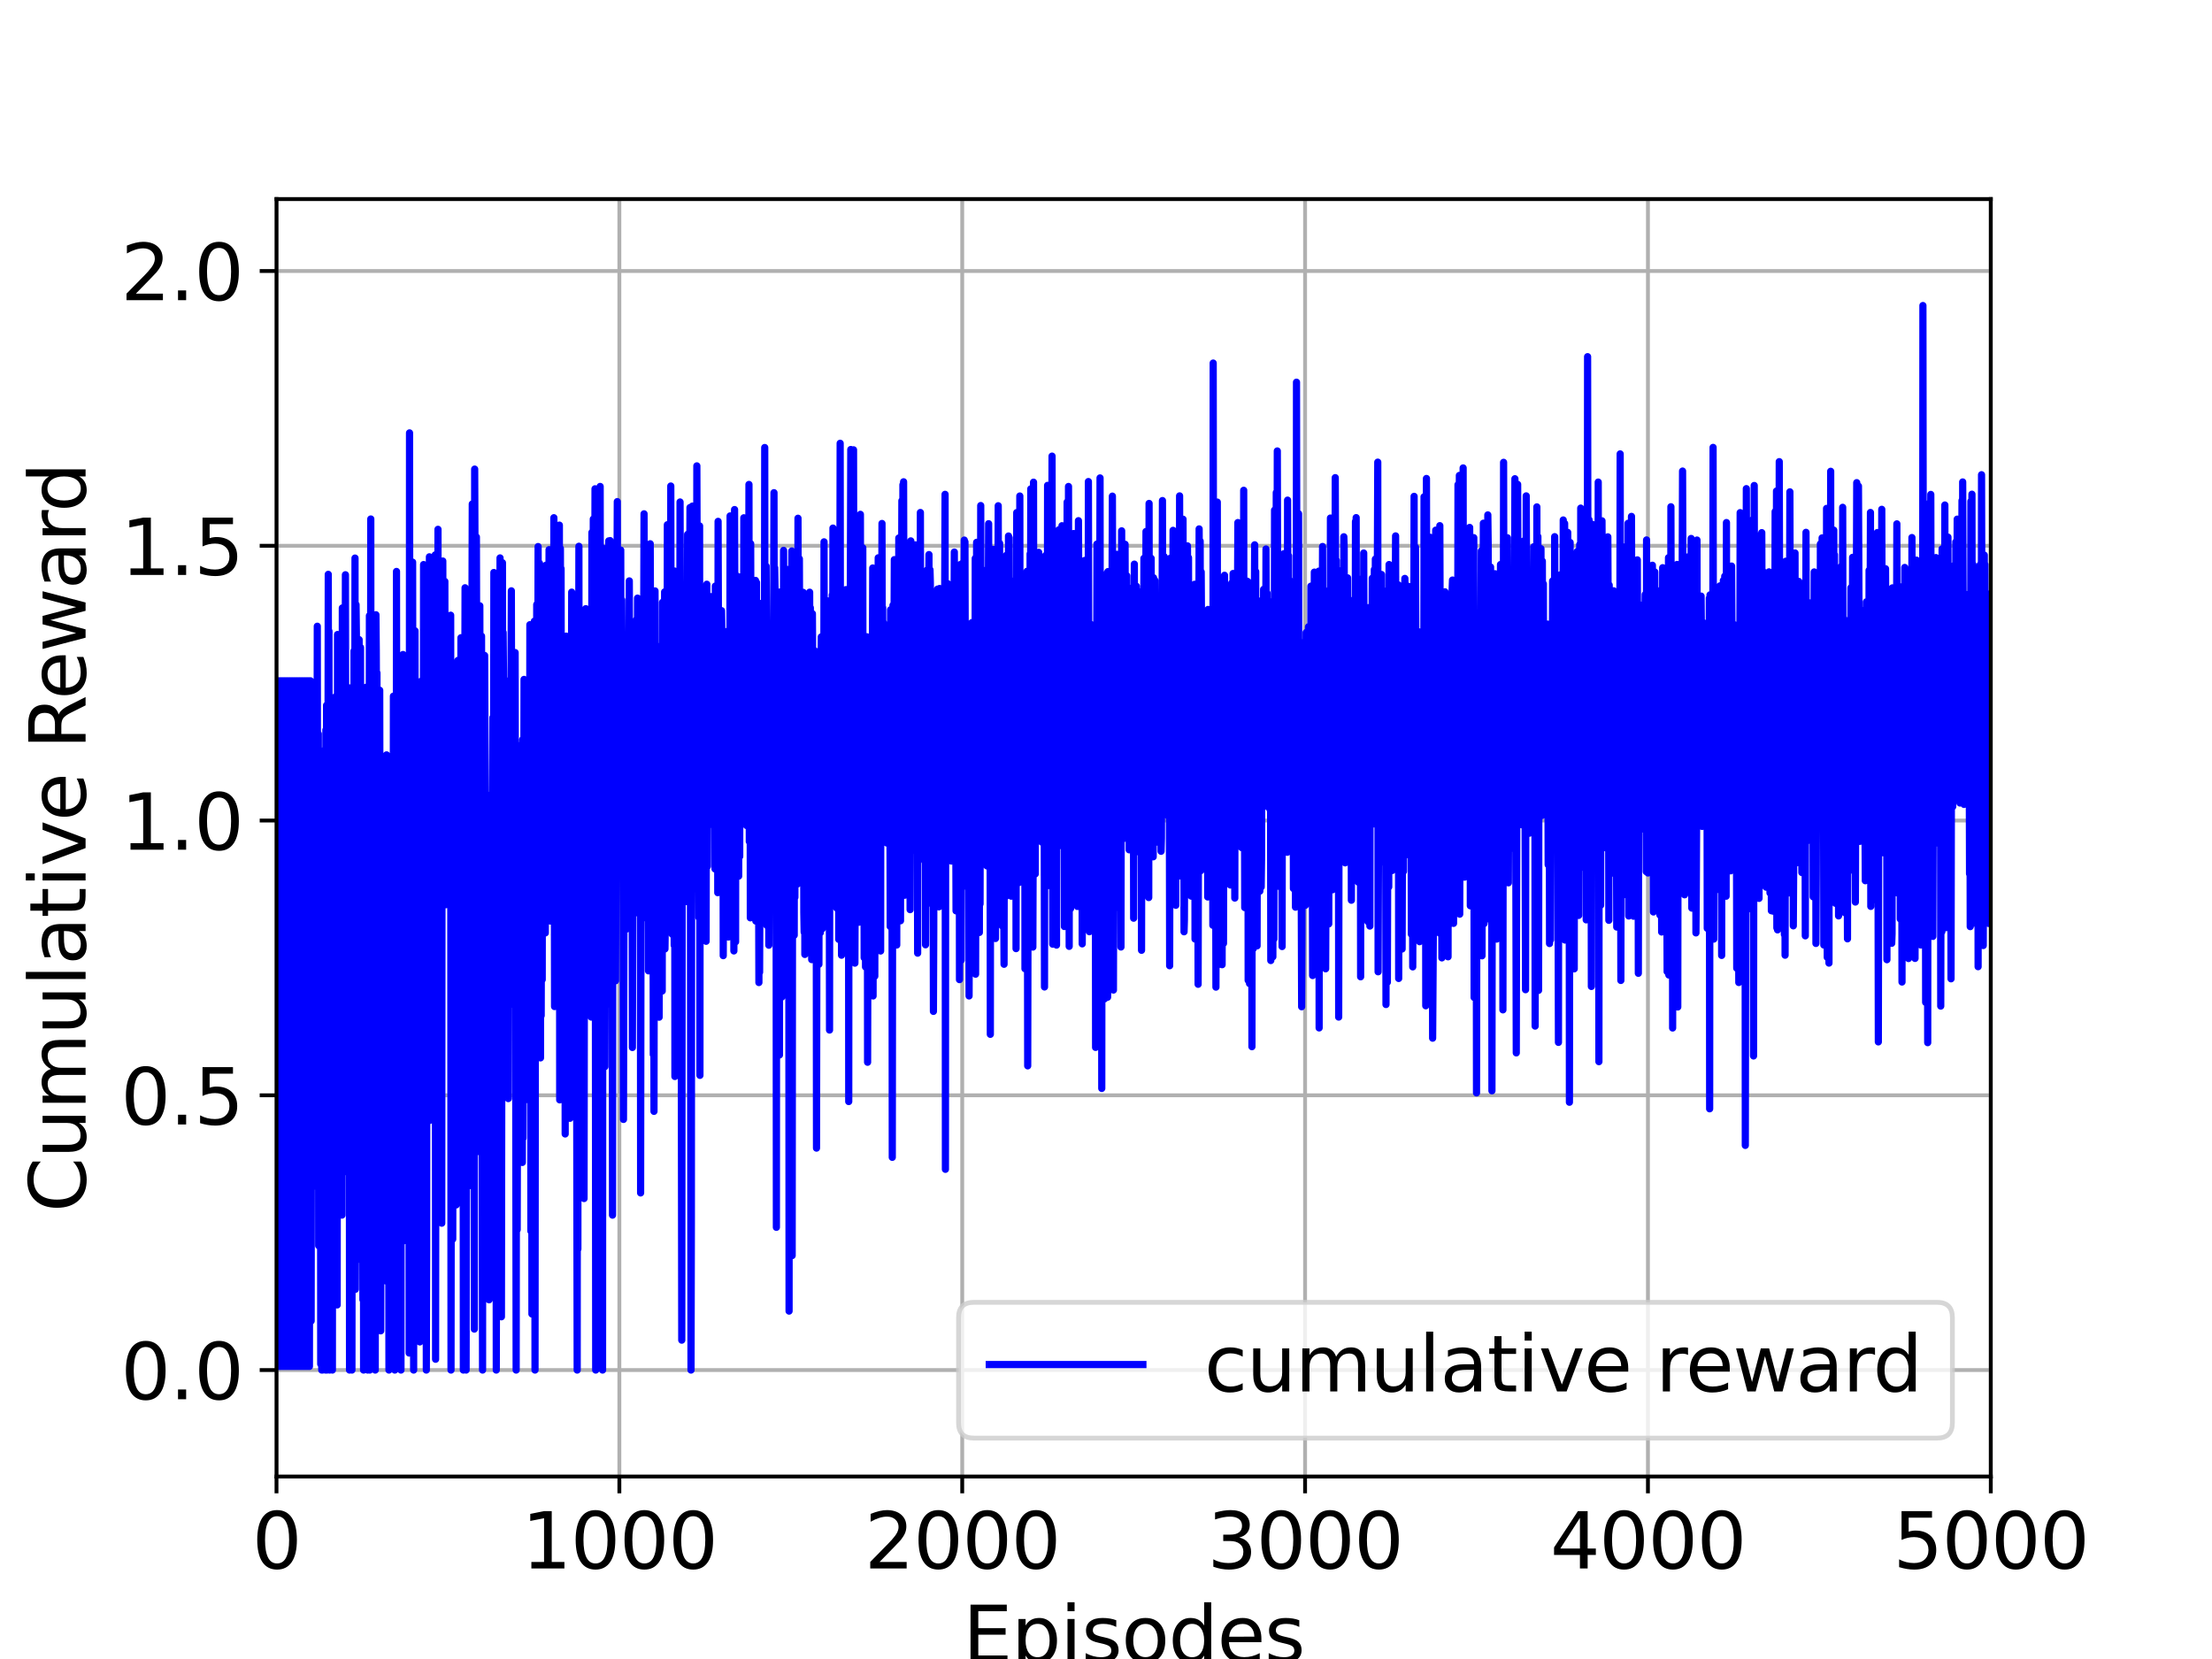 <?xml version="1.0" encoding="utf-8" standalone="no"?>
<!DOCTYPE svg PUBLIC "-//W3C//DTD SVG 1.1//EN"
  "http://www.w3.org/Graphics/SVG/1.1/DTD/svg11.dtd">
<svg xmlns:xlink="http://www.w3.org/1999/xlink" width="460.8pt" height="345.6pt" viewBox="0 0 460.8 345.6" xmlns="http://www.w3.org/2000/svg" version="1.1">
 <defs>
  <style type="text/css">*{stroke-linejoin: round; stroke-linecap: butt}</style>
 </defs>
 <g id="figure_1">
  <g id="patch_1">
   <path d="M 0 345.6 
L 460.8 345.6 
L 460.8 0 
L 0 0 
z
" style="fill: #ffffff"/>
  </g>
  <g id="axes_1">
   <g id="patch_2">
    <path d="M 57.6 307.584 
L 414.72 307.584 
L 414.72 41.472 
L 57.6 41.472 
z
" style="fill: #ffffff"/>
   </g>
   <g id="matplotlib.axis_1">
    <g id="xtick_1">
     <g id="line2d_1">
      <path d="M 57.6 307.584 
L 57.6 41.472 
" clip-path="url(#pbcad57311c)" style="fill: none; stroke: #b0b0b0; stroke-width: 0.8; stroke-linecap: square"/>
     </g>
     <g id="line2d_2">
      <defs>
       <path id="m1ec4c17520" d="M 0 0 
L 0 3.5 
" style="stroke: #000000; stroke-width: 0.8"/>
      </defs>
      <g>
       <use xlink:href="#m1ec4c17520" x="57.6" y="307.584" style="stroke: #000000; stroke-width: 0.8"/>
      </g>
     </g>
     <g id="text_1">
      <!-- 0 -->
      <g transform="translate(52.51 326.741)scale(0.16 -0.16)">
       <defs>
        <path id="DejaVuSans-30" d="M 2034 4250 
Q 1547 4250 1301 3770 
Q 1056 3291 1056 2328 
Q 1056 1369 1301 889 
Q 1547 409 2034 409 
Q 2525 409 2770 889 
Q 3016 1369 3016 2328 
Q 3016 3291 2770 3770 
Q 2525 4250 2034 4250 
z
M 2034 4750 
Q 2819 4750 3233 4129 
Q 3647 3509 3647 2328 
Q 3647 1150 3233 529 
Q 2819 -91 2034 -91 
Q 1250 -91 836 529 
Q 422 1150 422 2328 
Q 422 3509 836 4129 
Q 1250 4750 2034 4750 
z
" transform="scale(0.016)"/>
       </defs>
       <use xlink:href="#DejaVuSans-30"/>
      </g>
     </g>
    </g>
    <g id="xtick_2">
     <g id="line2d_3">
      <path d="M 129.024 307.584 
L 129.024 41.472 
" clip-path="url(#pbcad57311c)" style="fill: none; stroke: #b0b0b0; stroke-width: 0.8; stroke-linecap: square"/>
     </g>
     <g id="line2d_4">
      <g>
       <use xlink:href="#m1ec4c17520" x="129.024" y="307.584" style="stroke: #000000; stroke-width: 0.8"/>
      </g>
     </g>
     <g id="text_2">
      <!-- 1000 -->
      <g transform="translate(108.664 326.741)scale(0.16 -0.16)">
       <defs>
        <path id="DejaVuSans-31" d="M 794 531 
L 1825 531 
L 1825 4091 
L 703 3866 
L 703 4441 
L 1819 4666 
L 2450 4666 
L 2450 531 
L 3481 531 
L 3481 0 
L 794 0 
L 794 531 
z
" transform="scale(0.016)"/>
       </defs>
       <use xlink:href="#DejaVuSans-31"/>
       <use xlink:href="#DejaVuSans-30" x="63.623"/>
       <use xlink:href="#DejaVuSans-30" x="127.246"/>
       <use xlink:href="#DejaVuSans-30" x="190.869"/>
      </g>
     </g>
    </g>
    <g id="xtick_3">
     <g id="line2d_5">
      <path d="M 200.448 307.584 
L 200.448 41.472 
" clip-path="url(#pbcad57311c)" style="fill: none; stroke: #b0b0b0; stroke-width: 0.8; stroke-linecap: square"/>
     </g>
     <g id="line2d_6">
      <g>
       <use xlink:href="#m1ec4c17520" x="200.448" y="307.584" style="stroke: #000000; stroke-width: 0.8"/>
      </g>
     </g>
     <g id="text_3">
      <!-- 2000 -->
      <g transform="translate(180.088 326.741)scale(0.16 -0.16)">
       <defs>
        <path id="DejaVuSans-32" d="M 1228 531 
L 3431 531 
L 3431 0 
L 469 0 
L 469 531 
Q 828 903 1448 1529 
Q 2069 2156 2228 2338 
Q 2531 2678 2651 2914 
Q 2772 3150 2772 3378 
Q 2772 3750 2511 3984 
Q 2250 4219 1831 4219 
Q 1534 4219 1204 4116 
Q 875 4013 500 3803 
L 500 4441 
Q 881 4594 1212 4672 
Q 1544 4750 1819 4750 
Q 2544 4750 2975 4387 
Q 3406 4025 3406 3419 
Q 3406 3131 3298 2873 
Q 3191 2616 2906 2266 
Q 2828 2175 2409 1742 
Q 1991 1309 1228 531 
z
" transform="scale(0.016)"/>
       </defs>
       <use xlink:href="#DejaVuSans-32"/>
       <use xlink:href="#DejaVuSans-30" x="63.623"/>
       <use xlink:href="#DejaVuSans-30" x="127.246"/>
       <use xlink:href="#DejaVuSans-30" x="190.869"/>
      </g>
     </g>
    </g>
    <g id="xtick_4">
     <g id="line2d_7">
      <path d="M 271.872 307.584 
L 271.872 41.472 
" clip-path="url(#pbcad57311c)" style="fill: none; stroke: #b0b0b0; stroke-width: 0.8; stroke-linecap: square"/>
     </g>
     <g id="line2d_8">
      <g>
       <use xlink:href="#m1ec4c17520" x="271.872" y="307.584" style="stroke: #000000; stroke-width: 0.8"/>
      </g>
     </g>
     <g id="text_4">
      <!-- 3000 -->
      <g transform="translate(251.512 326.741)scale(0.16 -0.16)">
       <defs>
        <path id="DejaVuSans-33" d="M 2597 2516 
Q 3050 2419 3304 2112 
Q 3559 1806 3559 1356 
Q 3559 666 3084 287 
Q 2609 -91 1734 -91 
Q 1441 -91 1130 -33 
Q 819 25 488 141 
L 488 750 
Q 750 597 1062 519 
Q 1375 441 1716 441 
Q 2309 441 2620 675 
Q 2931 909 2931 1356 
Q 2931 1769 2642 2001 
Q 2353 2234 1838 2234 
L 1294 2234 
L 1294 2753 
L 1863 2753 
Q 2328 2753 2575 2939 
Q 2822 3125 2822 3475 
Q 2822 3834 2567 4026 
Q 2313 4219 1838 4219 
Q 1578 4219 1281 4162 
Q 984 4106 628 3988 
L 628 4550 
Q 988 4650 1302 4700 
Q 1616 4750 1894 4750 
Q 2613 4750 3031 4423 
Q 3450 4097 3450 3541 
Q 3450 3153 3228 2886 
Q 3006 2619 2597 2516 
z
" transform="scale(0.016)"/>
       </defs>
       <use xlink:href="#DejaVuSans-33"/>
       <use xlink:href="#DejaVuSans-30" x="63.623"/>
       <use xlink:href="#DejaVuSans-30" x="127.246"/>
       <use xlink:href="#DejaVuSans-30" x="190.869"/>
      </g>
     </g>
    </g>
    <g id="xtick_5">
     <g id="line2d_9">
      <path d="M 343.296 307.584 
L 343.296 41.472 
" clip-path="url(#pbcad57311c)" style="fill: none; stroke: #b0b0b0; stroke-width: 0.8; stroke-linecap: square"/>
     </g>
     <g id="line2d_10">
      <g>
       <use xlink:href="#m1ec4c17520" x="343.296" y="307.584" style="stroke: #000000; stroke-width: 0.8"/>
      </g>
     </g>
     <g id="text_5">
      <!-- 4000 -->
      <g transform="translate(322.936 326.741)scale(0.16 -0.16)">
       <defs>
        <path id="DejaVuSans-34" d="M 2419 4116 
L 825 1625 
L 2419 1625 
L 2419 4116 
z
M 2253 4666 
L 3047 4666 
L 3047 1625 
L 3713 1625 
L 3713 1100 
L 3047 1100 
L 3047 0 
L 2419 0 
L 2419 1100 
L 313 1100 
L 313 1709 
L 2253 4666 
z
" transform="scale(0.016)"/>
       </defs>
       <use xlink:href="#DejaVuSans-34"/>
       <use xlink:href="#DejaVuSans-30" x="63.623"/>
       <use xlink:href="#DejaVuSans-30" x="127.246"/>
       <use xlink:href="#DejaVuSans-30" x="190.869"/>
      </g>
     </g>
    </g>
    <g id="xtick_6">
     <g id="line2d_11">
      <path d="M 414.72 307.584 
L 414.72 41.472 
" clip-path="url(#pbcad57311c)" style="fill: none; stroke: #b0b0b0; stroke-width: 0.8; stroke-linecap: square"/>
     </g>
     <g id="line2d_12">
      <g>
       <use xlink:href="#m1ec4c17520" x="414.72" y="307.584" style="stroke: #000000; stroke-width: 0.8"/>
      </g>
     </g>
     <g id="text_6">
      <!-- 5000 -->
      <g transform="translate(394.36 326.741)scale(0.16 -0.16)">
       <defs>
        <path id="DejaVuSans-35" d="M 691 4666 
L 3169 4666 
L 3169 4134 
L 1269 4134 
L 1269 2991 
Q 1406 3038 1543 3061 
Q 1681 3084 1819 3084 
Q 2600 3084 3056 2656 
Q 3513 2228 3513 1497 
Q 3513 744 3044 326 
Q 2575 -91 1722 -91 
Q 1428 -91 1123 -41 
Q 819 9 494 109 
L 494 744 
Q 775 591 1075 516 
Q 1375 441 1709 441 
Q 2250 441 2565 725 
Q 2881 1009 2881 1497 
Q 2881 1984 2565 2268 
Q 2250 2553 1709 2553 
Q 1456 2553 1204 2497 
Q 953 2441 691 2322 
L 691 4666 
z
" transform="scale(0.016)"/>
       </defs>
       <use xlink:href="#DejaVuSans-35"/>
       <use xlink:href="#DejaVuSans-30" x="63.623"/>
       <use xlink:href="#DejaVuSans-30" x="127.246"/>
       <use xlink:href="#DejaVuSans-30" x="190.869"/>
      </g>
     </g>
    </g>
    <g id="text_7">
     <!-- Episodes -->
     <g transform="translate(200.572 346.226)scale(0.16 -0.16)">
      <defs>
       <path id="DejaVuSans-45" d="M 628 4666 
L 3578 4666 
L 3578 4134 
L 1259 4134 
L 1259 2753 
L 3481 2753 
L 3481 2222 
L 1259 2222 
L 1259 531 
L 3634 531 
L 3634 0 
L 628 0 
L 628 4666 
z
" transform="scale(0.016)"/>
       <path id="DejaVuSans-70" d="M 1159 525 
L 1159 -1331 
L 581 -1331 
L 581 3500 
L 1159 3500 
L 1159 2969 
Q 1341 3281 1617 3432 
Q 1894 3584 2278 3584 
Q 2916 3584 3314 3078 
Q 3713 2572 3713 1747 
Q 3713 922 3314 415 
Q 2916 -91 2278 -91 
Q 1894 -91 1617 61 
Q 1341 213 1159 525 
z
M 3116 1747 
Q 3116 2381 2855 2742 
Q 2594 3103 2138 3103 
Q 1681 3103 1420 2742 
Q 1159 2381 1159 1747 
Q 1159 1113 1420 752 
Q 1681 391 2138 391 
Q 2594 391 2855 752 
Q 3116 1113 3116 1747 
z
" transform="scale(0.016)"/>
       <path id="DejaVuSans-69" d="M 603 3500 
L 1178 3500 
L 1178 0 
L 603 0 
L 603 3500 
z
M 603 4863 
L 1178 4863 
L 1178 4134 
L 603 4134 
L 603 4863 
z
" transform="scale(0.016)"/>
       <path id="DejaVuSans-73" d="M 2834 3397 
L 2834 2853 
Q 2591 2978 2328 3040 
Q 2066 3103 1784 3103 
Q 1356 3103 1142 2972 
Q 928 2841 928 2578 
Q 928 2378 1081 2264 
Q 1234 2150 1697 2047 
L 1894 2003 
Q 2506 1872 2764 1633 
Q 3022 1394 3022 966 
Q 3022 478 2636 193 
Q 2250 -91 1575 -91 
Q 1294 -91 989 -36 
Q 684 19 347 128 
L 347 722 
Q 666 556 975 473 
Q 1284 391 1588 391 
Q 1994 391 2212 530 
Q 2431 669 2431 922 
Q 2431 1156 2273 1281 
Q 2116 1406 1581 1522 
L 1381 1569 
Q 847 1681 609 1914 
Q 372 2147 372 2553 
Q 372 3047 722 3315 
Q 1072 3584 1716 3584 
Q 2034 3584 2315 3537 
Q 2597 3491 2834 3397 
z
" transform="scale(0.016)"/>
       <path id="DejaVuSans-6f" d="M 1959 3097 
Q 1497 3097 1228 2736 
Q 959 2375 959 1747 
Q 959 1119 1226 758 
Q 1494 397 1959 397 
Q 2419 397 2687 759 
Q 2956 1122 2956 1747 
Q 2956 2369 2687 2733 
Q 2419 3097 1959 3097 
z
M 1959 3584 
Q 2709 3584 3137 3096 
Q 3566 2609 3566 1747 
Q 3566 888 3137 398 
Q 2709 -91 1959 -91 
Q 1206 -91 779 398 
Q 353 888 353 1747 
Q 353 2609 779 3096 
Q 1206 3584 1959 3584 
z
" transform="scale(0.016)"/>
       <path id="DejaVuSans-64" d="M 2906 2969 
L 2906 4863 
L 3481 4863 
L 3481 0 
L 2906 0 
L 2906 525 
Q 2725 213 2448 61 
Q 2172 -91 1784 -91 
Q 1150 -91 751 415 
Q 353 922 353 1747 
Q 353 2572 751 3078 
Q 1150 3584 1784 3584 
Q 2172 3584 2448 3432 
Q 2725 3281 2906 2969 
z
M 947 1747 
Q 947 1113 1208 752 
Q 1469 391 1925 391 
Q 2381 391 2643 752 
Q 2906 1113 2906 1747 
Q 2906 2381 2643 2742 
Q 2381 3103 1925 3103 
Q 1469 3103 1208 2742 
Q 947 2381 947 1747 
z
" transform="scale(0.016)"/>
       <path id="DejaVuSans-65" d="M 3597 1894 
L 3597 1613 
L 953 1613 
Q 991 1019 1311 708 
Q 1631 397 2203 397 
Q 2534 397 2845 478 
Q 3156 559 3463 722 
L 3463 178 
Q 3153 47 2828 -22 
Q 2503 -91 2169 -91 
Q 1331 -91 842 396 
Q 353 884 353 1716 
Q 353 2575 817 3079 
Q 1281 3584 2069 3584 
Q 2775 3584 3186 3129 
Q 3597 2675 3597 1894 
z
M 3022 2063 
Q 3016 2534 2758 2815 
Q 2500 3097 2075 3097 
Q 1594 3097 1305 2825 
Q 1016 2553 972 2059 
L 3022 2063 
z
" transform="scale(0.016)"/>
      </defs>
      <use xlink:href="#DejaVuSans-45"/>
      <use xlink:href="#DejaVuSans-70" x="63.184"/>
      <use xlink:href="#DejaVuSans-69" x="126.66"/>
      <use xlink:href="#DejaVuSans-73" x="154.443"/>
      <use xlink:href="#DejaVuSans-6f" x="206.543"/>
      <use xlink:href="#DejaVuSans-64" x="267.725"/>
      <use xlink:href="#DejaVuSans-65" x="331.201"/>
      <use xlink:href="#DejaVuSans-73" x="392.725"/>
     </g>
    </g>
   </g>
   <g id="matplotlib.axis_2">
    <g id="ytick_1">
     <g id="line2d_13">
      <path d="M 57.6 285.408 
L 414.72 285.408 
" clip-path="url(#pbcad57311c)" style="fill: none; stroke: #b0b0b0; stroke-width: 0.8; stroke-linecap: square"/>
     </g>
     <g id="line2d_14">
      <defs>
       <path id="m4e90821a7b" d="M 0 0 
L -3.5 0 
" style="stroke: #000000; stroke-width: 0.8"/>
      </defs>
      <g>
       <use xlink:href="#m4e90821a7b" x="57.6" y="285.408" style="stroke: #000000; stroke-width: 0.8"/>
      </g>
     </g>
     <g id="text_8">
      <!-- 0.0 -->
      <g transform="translate(25.155 291.487)scale(0.16 -0.16)">
       <defs>
        <path id="DejaVuSans-2e" d="M 684 794 
L 1344 794 
L 1344 0 
L 684 0 
L 684 794 
z
" transform="scale(0.016)"/>
       </defs>
       <use xlink:href="#DejaVuSans-30"/>
       <use xlink:href="#DejaVuSans-2e" x="63.623"/>
       <use xlink:href="#DejaVuSans-30" x="95.41"/>
      </g>
     </g>
    </g>
    <g id="ytick_2">
     <g id="line2d_15">
      <path d="M 57.6 228.17 
L 414.72 228.17 
" clip-path="url(#pbcad57311c)" style="fill: none; stroke: #b0b0b0; stroke-width: 0.8; stroke-linecap: square"/>
     </g>
     <g id="line2d_16">
      <g>
       <use xlink:href="#m4e90821a7b" x="57.6" y="228.17" style="stroke: #000000; stroke-width: 0.8"/>
      </g>
     </g>
     <g id="text_9">
      <!-- 0.5 -->
      <g transform="translate(25.155 234.248)scale(0.16 -0.16)">
       <use xlink:href="#DejaVuSans-30"/>
       <use xlink:href="#DejaVuSans-2e" x="63.623"/>
       <use xlink:href="#DejaVuSans-35" x="95.41"/>
      </g>
     </g>
    </g>
    <g id="ytick_3">
     <g id="line2d_17">
      <path d="M 57.6 170.931 
L 414.72 170.931 
" clip-path="url(#pbcad57311c)" style="fill: none; stroke: #b0b0b0; stroke-width: 0.8; stroke-linecap: square"/>
     </g>
     <g id="line2d_18">
      <g>
       <use xlink:href="#m4e90821a7b" x="57.6" y="170.931" style="stroke: #000000; stroke-width: 0.8"/>
      </g>
     </g>
     <g id="text_10">
      <!-- 1.0 -->
      <g transform="translate(25.155 177.01)scale(0.16 -0.16)">
       <use xlink:href="#DejaVuSans-31"/>
       <use xlink:href="#DejaVuSans-2e" x="63.623"/>
       <use xlink:href="#DejaVuSans-30" x="95.41"/>
      </g>
     </g>
    </g>
    <g id="ytick_4">
     <g id="line2d_19">
      <path d="M 57.6 113.693 
L 414.72 113.693 
" clip-path="url(#pbcad57311c)" style="fill: none; stroke: #b0b0b0; stroke-width: 0.8; stroke-linecap: square"/>
     </g>
     <g id="line2d_20">
      <g>
       <use xlink:href="#m4e90821a7b" x="57.6" y="113.693" style="stroke: #000000; stroke-width: 0.8"/>
      </g>
     </g>
     <g id="text_11">
      <!-- 1.5 -->
      <g transform="translate(25.155 119.772)scale(0.16 -0.16)">
       <use xlink:href="#DejaVuSans-31"/>
       <use xlink:href="#DejaVuSans-2e" x="63.623"/>
       <use xlink:href="#DejaVuSans-35" x="95.41"/>
      </g>
     </g>
    </g>
    <g id="ytick_5">
     <g id="line2d_21">
      <path d="M 57.6 56.455 
L 414.72 56.455 
" clip-path="url(#pbcad57311c)" style="fill: none; stroke: #b0b0b0; stroke-width: 0.8; stroke-linecap: square"/>
     </g>
     <g id="line2d_22">
      <g>
       <use xlink:href="#m4e90821a7b" x="57.6" y="56.455" style="stroke: #000000; stroke-width: 0.8"/>
      </g>
     </g>
     <g id="text_12">
      <!-- 2.0 -->
      <g transform="translate(25.155 62.533)scale(0.16 -0.16)">
       <use xlink:href="#DejaVuSans-32"/>
       <use xlink:href="#DejaVuSans-2e" x="63.623"/>
       <use xlink:href="#DejaVuSans-30" x="95.41"/>
      </g>
     </g>
    </g>
    <g id="text_13">
     <!-- Cumulative Reward -->
     <g transform="translate(17.828 252.524)rotate(-90)scale(0.16 -0.16)">
      <defs>
       <path id="DejaVuSans-43" d="M 4122 4306 
L 4122 3641 
Q 3803 3938 3442 4084 
Q 3081 4231 2675 4231 
Q 1875 4231 1450 3742 
Q 1025 3253 1025 2328 
Q 1025 1406 1450 917 
Q 1875 428 2675 428 
Q 3081 428 3442 575 
Q 3803 722 4122 1019 
L 4122 359 
Q 3791 134 3420 21 
Q 3050 -91 2638 -91 
Q 1578 -91 968 557 
Q 359 1206 359 2328 
Q 359 3453 968 4101 
Q 1578 4750 2638 4750 
Q 3056 4750 3426 4639 
Q 3797 4528 4122 4306 
z
" transform="scale(0.016)"/>
       <path id="DejaVuSans-75" d="M 544 1381 
L 544 3500 
L 1119 3500 
L 1119 1403 
Q 1119 906 1312 657 
Q 1506 409 1894 409 
Q 2359 409 2629 706 
Q 2900 1003 2900 1516 
L 2900 3500 
L 3475 3500 
L 3475 0 
L 2900 0 
L 2900 538 
Q 2691 219 2414 64 
Q 2138 -91 1772 -91 
Q 1169 -91 856 284 
Q 544 659 544 1381 
z
M 1991 3584 
L 1991 3584 
z
" transform="scale(0.016)"/>
       <path id="DejaVuSans-6d" d="M 3328 2828 
Q 3544 3216 3844 3400 
Q 4144 3584 4550 3584 
Q 5097 3584 5394 3201 
Q 5691 2819 5691 2113 
L 5691 0 
L 5113 0 
L 5113 2094 
Q 5113 2597 4934 2840 
Q 4756 3084 4391 3084 
Q 3944 3084 3684 2787 
Q 3425 2491 3425 1978 
L 3425 0 
L 2847 0 
L 2847 2094 
Q 2847 2600 2669 2842 
Q 2491 3084 2119 3084 
Q 1678 3084 1418 2786 
Q 1159 2488 1159 1978 
L 1159 0 
L 581 0 
L 581 3500 
L 1159 3500 
L 1159 2956 
Q 1356 3278 1631 3431 
Q 1906 3584 2284 3584 
Q 2666 3584 2933 3390 
Q 3200 3197 3328 2828 
z
" transform="scale(0.016)"/>
       <path id="DejaVuSans-6c" d="M 603 4863 
L 1178 4863 
L 1178 0 
L 603 0 
L 603 4863 
z
" transform="scale(0.016)"/>
       <path id="DejaVuSans-61" d="M 2194 1759 
Q 1497 1759 1228 1600 
Q 959 1441 959 1056 
Q 959 750 1161 570 
Q 1363 391 1709 391 
Q 2188 391 2477 730 
Q 2766 1069 2766 1631 
L 2766 1759 
L 2194 1759 
z
M 3341 1997 
L 3341 0 
L 2766 0 
L 2766 531 
Q 2569 213 2275 61 
Q 1981 -91 1556 -91 
Q 1019 -91 701 211 
Q 384 513 384 1019 
Q 384 1609 779 1909 
Q 1175 2209 1959 2209 
L 2766 2209 
L 2766 2266 
Q 2766 2663 2505 2880 
Q 2244 3097 1772 3097 
Q 1472 3097 1187 3025 
Q 903 2953 641 2809 
L 641 3341 
Q 956 3463 1253 3523 
Q 1550 3584 1831 3584 
Q 2591 3584 2966 3190 
Q 3341 2797 3341 1997 
z
" transform="scale(0.016)"/>
       <path id="DejaVuSans-74" d="M 1172 4494 
L 1172 3500 
L 2356 3500 
L 2356 3053 
L 1172 3053 
L 1172 1153 
Q 1172 725 1289 603 
Q 1406 481 1766 481 
L 2356 481 
L 2356 0 
L 1766 0 
Q 1100 0 847 248 
Q 594 497 594 1153 
L 594 3053 
L 172 3053 
L 172 3500 
L 594 3500 
L 594 4494 
L 1172 4494 
z
" transform="scale(0.016)"/>
       <path id="DejaVuSans-76" d="M 191 3500 
L 800 3500 
L 1894 563 
L 2988 3500 
L 3597 3500 
L 2284 0 
L 1503 0 
L 191 3500 
z
" transform="scale(0.016)"/>
       <path id="DejaVuSans-20" transform="scale(0.016)"/>
       <path id="DejaVuSans-52" d="M 2841 2188 
Q 3044 2119 3236 1894 
Q 3428 1669 3622 1275 
L 4263 0 
L 3584 0 
L 2988 1197 
Q 2756 1666 2539 1819 
Q 2322 1972 1947 1972 
L 1259 1972 
L 1259 0 
L 628 0 
L 628 4666 
L 2053 4666 
Q 2853 4666 3247 4331 
Q 3641 3997 3641 3322 
Q 3641 2881 3436 2590 
Q 3231 2300 2841 2188 
z
M 1259 4147 
L 1259 2491 
L 2053 2491 
Q 2509 2491 2742 2702 
Q 2975 2913 2975 3322 
Q 2975 3731 2742 3939 
Q 2509 4147 2053 4147 
L 1259 4147 
z
" transform="scale(0.016)"/>
       <path id="DejaVuSans-77" d="M 269 3500 
L 844 3500 
L 1563 769 
L 2278 3500 
L 2956 3500 
L 3675 769 
L 4391 3500 
L 4966 3500 
L 4050 0 
L 3372 0 
L 2619 2869 
L 1863 0 
L 1184 0 
L 269 3500 
z
" transform="scale(0.016)"/>
       <path id="DejaVuSans-72" d="M 2631 2963 
Q 2534 3019 2420 3045 
Q 2306 3072 2169 3072 
Q 1681 3072 1420 2755 
Q 1159 2438 1159 1844 
L 1159 0 
L 581 0 
L 581 3500 
L 1159 3500 
L 1159 2956 
Q 1341 3275 1631 3429 
Q 1922 3584 2338 3584 
Q 2397 3584 2469 3576 
Q 2541 3569 2628 3553 
L 2631 2963 
z
" transform="scale(0.016)"/>
      </defs>
      <use xlink:href="#DejaVuSans-43"/>
      <use xlink:href="#DejaVuSans-75" x="69.824"/>
      <use xlink:href="#DejaVuSans-6d" x="133.203"/>
      <use xlink:href="#DejaVuSans-75" x="230.615"/>
      <use xlink:href="#DejaVuSans-6c" x="293.994"/>
      <use xlink:href="#DejaVuSans-61" x="321.777"/>
      <use xlink:href="#DejaVuSans-74" x="383.057"/>
      <use xlink:href="#DejaVuSans-69" x="422.266"/>
      <use xlink:href="#DejaVuSans-76" x="450.049"/>
      <use xlink:href="#DejaVuSans-65" x="509.229"/>
      <use xlink:href="#DejaVuSans-20" x="570.752"/>
      <use xlink:href="#DejaVuSans-52" x="602.539"/>
      <use xlink:href="#DejaVuSans-65" x="667.521"/>
      <use xlink:href="#DejaVuSans-77" x="729.045"/>
      <use xlink:href="#DejaVuSans-61" x="810.832"/>
      <use xlink:href="#DejaVuSans-72" x="872.111"/>
      <use xlink:href="#DejaVuSans-64" x="911.475"/>
     </g>
    </g>
   </g>
   <g id="line2d_23">
    <path d="M 57.6 284.647 
L 57.814 141.822 
L 57.886 284.647 
L 57.957 221.862 
L 58.029 211.628 
L 58.1 141.822 
L 58.171 284.647 
L 58.243 221.862 
L 58.314 211.628 
L 58.386 141.822 
L 58.457 284.647 
L 58.529 221.862 
L 58.6 211.628 
L 58.671 141.822 
L 58.743 284.647 
L 58.814 221.862 
L 58.886 211.628 
L 58.957 141.822 
L 59.028 284.647 
L 59.1 221.862 
L 59.171 211.628 
L 59.243 141.822 
L 59.314 284.647 
L 59.386 221.862 
L 59.457 211.628 
L 59.528 141.822 
L 59.6 284.647 
L 59.671 221.862 
L 59.743 211.628 
L 59.814 141.822 
L 59.886 284.647 
L 59.957 221.862 
L 60.028 211.628 
L 60.1 141.822 
L 60.171 284.647 
L 60.243 221.862 
L 60.314 211.628 
L 60.386 141.822 
L 60.457 284.647 
L 60.528 221.862 
L 60.6 211.628 
L 60.671 141.822 
L 60.743 284.647 
L 60.814 221.862 
L 60.886 211.628 
L 60.957 141.822 
L 61.028 284.647 
L 61.1 221.862 
L 61.171 211.628 
L 61.243 141.822 
L 61.314 284.647 
L 61.385 221.862 
L 61.457 211.628 
L 61.528 141.822 
L 61.6 284.647 
L 61.671 221.862 
L 61.743 211.628 
L 61.814 141.822 
L 61.885 284.647 
L 61.957 221.862 
L 62.028 211.628 
L 62.1 141.822 
L 62.171 284.647 
L 62.243 221.862 
L 62.314 211.628 
L 62.385 141.822 
L 62.457 284.647 
L 62.528 221.862 
L 62.6 211.628 
L 62.671 141.822 
L 62.743 284.647 
L 62.814 221.862 
L 62.885 211.628 
L 62.957 141.822 
L 63.028 284.647 
L 63.1 221.862 
L 63.171 211.628 
L 63.242 141.822 
L 63.314 284.647 
L 63.385 221.862 
L 63.457 211.628 
L 63.528 141.822 
L 63.6 284.647 
L 63.671 221.862 
L 63.742 211.628 
L 63.814 141.822 
L 63.885 284.647 
L 63.957 221.862 
L 64.028 211.628 
L 64.1 141.822 
L 64.171 284.647 
L 64.242 221.862 
L 64.314 211.628 
L 64.385 141.822 
L 64.457 284.647 
L 64.528 221.862 
L 64.6 211.628 
L 64.671 141.822 
L 64.814 275.193 
L 64.957 163.421 
L 65.028 247.107 
L 65.1 178.586 
L 65.171 204.268 
L 65.242 230.164 
L 65.314 183.803 
L 65.385 205.519 
L 65.457 164.352 
L 65.528 200.724 
L 65.599 157.813 
L 65.671 245.88 
L 65.742 198.507 
L 65.814 171.519 
L 65.885 247.128 
L 65.957 225.672 
L 66.099 130.455 
L 66.171 197.296 
L 66.242 182.028 
L 66.314 152.882 
L 66.385 259.499 
L 66.457 253.711 
L 66.528 193.363 
L 66.599 239.951 
L 66.671 165.709 
L 66.742 183.258 
L 66.814 284.162 
L 66.885 223.184 
L 66.957 255.663 
L 67.028 285.408 
L 67.099 186.315 
L 67.171 285.408 
L 67.242 236.516 
L 67.314 171.839 
L 67.385 183.09 
L 67.457 177.332 
L 67.528 156.335 
L 67.599 217.777 
L 67.671 166.414 
L 67.814 285.408 
L 67.885 152.062 
L 67.956 235.009 
L 68.028 146.923 
L 68.099 285.408 
L 68.171 276.753 
L 68.385 119.648 
L 68.456 173.193 
L 68.528 131.471 
L 68.671 285.408 
L 68.742 255.705 
L 68.814 275.045 
L 68.956 151.233 
L 69.099 254.589 
L 69.171 198.988 
L 69.242 285.408 
L 69.314 165.941 
L 69.385 188.08 
L 69.456 238.495 
L 69.528 206.018 
L 69.599 248.508 
L 69.885 145.15 
L 69.956 155.538 
L 70.028 200.382 
L 70.099 165.458 
L 70.242 271.844 
L 70.313 132.18 
L 70.385 169.201 
L 70.671 232.926 
L 70.742 225.605 
L 70.813 152.186 
L 70.885 172.587 
L 70.956 177.655 
L 71.099 245.292 
L 71.171 196.881 
L 71.242 253.127 
L 71.313 126.649 
L 71.385 172.248 
L 71.528 130.056 
L 71.599 222.784 
L 71.671 153.514 
L 71.742 228.466 
L 71.813 149.512 
L 71.885 184.514 
L 71.956 119.731 
L 72.17 244.084 
L 72.242 152.334 
L 72.313 221.895 
L 72.385 147.672 
L 72.456 207.694 
L 72.528 147.493 
L 72.599 161.04 
L 72.67 173.433 
L 72.742 143.296 
L 72.813 285.408 
L 72.956 172.491 
L 73.028 264.921 
L 73.099 243.536 
L 73.242 201.241 
L 73.313 285.408 
L 73.456 151.706 
L 73.528 213.334 
L 73.599 213.185 
L 73.67 231.475 
L 73.742 135.612 
L 73.813 260.783 
L 73.956 116.256 
L 74.028 268.587 
L 74.099 241.611 
L 74.17 125.953 
L 74.242 132.037 
L 74.456 261.758 
L 74.527 218.115 
L 74.599 138.318 
L 74.67 141.013 
L 74.742 262.322 
L 74.813 133.247 
L 74.885 163.636 
L 74.956 149.546 
L 75.027 202.185 
L 75.099 134.873 
L 75.242 251.906 
L 75.313 162.523 
L 75.385 195.878 
L 75.456 145.016 
L 75.599 270.741 
L 75.67 147.229 
L 75.742 285.408 
L 75.813 229.165 
L 75.956 156.466 
L 76.027 243.255 
L 76.099 171.436 
L 76.17 221.743 
L 76.242 143.176 
L 76.313 161.624 
L 76.385 152.52 
L 76.456 179.792 
L 76.599 285.408 
L 76.67 156.793 
L 76.742 172.108 
L 76.813 153.374 
L 76.884 191.908 
L 76.956 128.263 
L 77.027 285.408 
L 77.242 108.113 
L 77.313 237.968 
L 77.384 175.468 
L 77.527 156.027 
L 77.599 223.154 
L 77.67 192.307 
L 77.742 132.519 
L 77.813 148.473 
L 77.884 195.29 
L 77.956 192.663 
L 78.027 154.465 
L 78.099 179.593 
L 78.17 285.408 
L 78.313 128.063 
L 78.384 135.61 
L 78.456 155.88 
L 78.527 140.174 
L 78.67 220.875 
L 78.742 200.338 
L 78.884 146.39 
L 78.956 225.346 
L 79.027 204.368 
L 79.099 143.787 
L 79.17 185.26 
L 79.241 162.105 
L 79.313 277.238 
L 79.384 228.838 
L 79.456 231.31 
L 79.527 160.196 
L 79.67 226.9 
L 79.884 161.212 
L 80.027 208.871 
L 80.099 196.665 
L 80.17 174.98 
L 80.241 238.691 
L 80.384 160.827 
L 80.456 266.862 
L 80.527 157.255 
L 80.599 174.7 
L 80.741 229.43 
L 80.813 188.861 
L 80.884 192.289 
L 81.027 285.408 
L 81.098 166.891 
L 81.17 213.915 
L 81.241 183.962 
L 81.313 230.764 
L 81.527 182.001 
L 81.598 212.989 
L 81.67 203.39 
L 81.741 165.789 
L 81.813 264.954 
L 81.884 218.996 
L 81.956 145.018 
L 82.027 202.977 
L 82.098 150.668 
L 82.241 285.408 
L 82.313 174.936 
L 82.384 202.321 
L 82.456 167.234 
L 82.527 222.987 
L 82.598 119.042 
L 82.67 200.536 
L 82.741 182.805 
L 82.813 156.437 
L 82.884 157.616 
L 82.956 212.006 
L 83.027 157.604 
L 83.17 268.129 
L 83.241 164.962 
L 83.313 166.553 
L 83.384 193.378 
L 83.455 143.209 
L 83.527 285.408 
L 83.67 153.458 
L 83.741 256.168 
L 83.955 136.346 
L 84.027 246.263 
L 84.098 185.331 
L 84.17 258.464 
L 84.241 157.808 
L 84.313 163.949 
L 84.384 143.274 
L 84.455 202.295 
L 84.527 145.275 
L 84.598 223.505 
L 84.67 181.181 
L 84.741 162.2 
L 84.813 182.613 
L 84.884 151.579 
L 84.955 242.656 
L 85.098 167.772 
L 85.17 192.197 
L 85.241 281.86 
L 85.313 90.179 
L 85.384 158.006 
L 85.455 205.858 
L 85.527 126.089 
L 85.598 247.888 
L 85.67 146.604 
L 85.741 149.91 
L 85.812 178.935 
L 85.884 262.695 
L 85.955 117.105 
L 86.027 189.796 
L 86.098 174.024 
L 86.17 285.408 
L 86.241 140.754 
L 86.312 143.042 
L 86.384 229.458 
L 86.455 131.406 
L 86.598 256.374 
L 86.884 147.103 
L 86.955 177.607 
L 87.027 188.719 
L 87.098 220.928 
L 87.17 148.776 
L 87.241 160.462 
L 87.384 179.609 
L 87.455 279.548 
L 87.527 144.881 
L 87.598 232.374 
L 87.67 141.946 
L 87.741 145.914 
L 87.812 267.964 
L 87.884 152.282 
L 87.955 173.086 
L 88.027 189.367 
L 88.098 164.206 
L 88.169 198.43 
L 88.241 117.607 
L 88.312 154.871 
L 88.455 174.642 
L 88.598 144.358 
L 88.669 149.392 
L 88.812 285.408 
L 88.884 260.616 
L 88.955 119.01 
L 89.027 188.372 
L 89.098 151.788 
L 89.169 160.164 
L 89.384 191.115 
L 89.455 115.993 
L 89.527 233.405 
L 89.598 221.058 
L 89.669 146.769 
L 89.741 147.627 
L 89.812 151.042 
L 89.884 143.643 
L 89.955 172.671 
L 90.026 152.109 
L 90.098 162.198 
L 90.169 150.394 
L 90.241 165.764 
L 90.312 134.947 
L 90.384 205.386 
L 90.455 126.549 
L 90.526 157.442 
L 90.598 220.503 
L 90.669 115.597 
L 90.741 283.156 
L 90.884 129.574 
L 91.169 179.161 
L 91.241 110.269 
L 91.312 219.74 
L 91.384 199.748 
L 91.455 189.232 
L 91.526 131.037 
L 91.598 162.055 
L 91.812 185.827 
L 91.884 188.172 
L 91.955 142.629 
L 92.026 254.813 
L 92.098 151.967 
L 92.169 179.919 
L 92.241 116.869 
L 92.312 147.277 
L 92.383 141.713 
L 92.455 162.515 
L 92.526 144.031 
L 92.598 160.023 
L 92.669 121.115 
L 92.741 177.254 
L 92.812 131.737 
L 92.883 188.463 
L 93.026 146.272 
L 93.169 184.427 
L 93.312 169.053 
L 93.383 187.903 
L 93.526 153.083 
L 93.598 165.743 
L 93.669 131.961 
L 93.741 153.188 
L 93.883 128.156 
L 93.955 285.408 
L 94.098 164.01 
L 94.169 170.616 
L 94.241 153.042 
L 94.312 258.143 
L 94.526 153.448 
L 94.598 161.799 
L 94.669 157.94 
L 94.74 215.544 
L 94.812 152.545 
L 94.883 187.255 
L 94.955 195.211 
L 95.026 251.006 
L 95.098 138.04 
L 95.169 171.465 
L 95.24 201.851 
L 95.383 137.585 
L 95.455 160.258 
L 95.526 157.323 
L 95.598 190.882 
L 95.669 146.112 
L 95.74 169.402 
L 95.812 159.76 
L 95.883 192.539 
L 96.026 132.853 
L 96.169 183.403 
L 96.24 159.246 
L 96.312 164.706 
L 96.383 154.94 
L 96.455 172.267 
L 96.526 285.408 
L 96.669 140.807 
L 96.74 180.291 
L 96.883 122.441 
L 96.955 139.064 
L 97.097 285.408 
L 97.312 150.046 
L 97.455 179.817 
L 97.526 214.141 
L 97.597 166.12 
L 97.669 182.41 
L 97.812 153.443 
L 97.883 163.454 
L 97.955 142.173 
L 98.026 246.962 
L 98.097 205.743 
L 98.383 104.992 
L 98.526 144.352 
L 98.597 133.933 
L 98.669 141.309 
L 98.74 164.806 
L 98.812 276.874 
L 98.883 97.722 
L 98.954 116.297 
L 99.097 219.708 
L 99.24 111.86 
L 99.454 191.565 
L 99.597 151.463 
L 99.669 239.882 
L 99.812 127.217 
L 99.883 155.948 
L 99.954 126.196 
L 100.097 201.504 
L 100.169 179.815 
L 100.24 211.07 
L 100.312 132.509 
L 100.526 285.408 
L 100.597 137.662 
L 100.669 244.228 
L 100.74 167.714 
L 100.812 207.882 
L 100.954 136.54 
L 101.026 153.399 
L 101.24 190.085 
L 101.311 174.533 
L 101.383 182.934 
L 101.454 191.383 
L 101.526 242.09 
L 101.597 221.814 
L 101.669 170.213 
L 101.74 186.641 
L 101.883 270.771 
L 101.954 168.152 
L 102.026 168.917 
L 102.097 188.796 
L 102.169 188.665 
L 102.311 165.548 
L 102.454 238.068 
L 102.669 149.497 
L 102.74 150.027 
L 102.811 169.721 
L 102.883 119.258 
L 102.954 246.84 
L 103.026 201.133 
L 103.097 136.733 
L 103.169 224.963 
L 103.24 139.64 
L 103.311 175.694 
L 103.383 285.408 
L 103.454 252.903 
L 103.526 160.73 
L 103.597 173.321 
L 103.668 269.917 
L 103.74 178.999 
L 103.811 207.657 
L 103.883 150.645 
L 103.954 169.51 
L 104.026 144.978 
L 104.097 180.192 
L 104.168 116.222 
L 104.24 146.79 
L 104.311 203.112 
L 104.383 137.805 
L 104.454 274.305 
L 104.526 224.926 
L 104.668 117.229 
L 104.74 176.956 
L 104.811 131.766 
L 104.883 140.146 
L 104.954 188.736 
L 105.026 169.634 
L 105.097 166.105 
L 105.168 190.908 
L 105.24 152.24 
L 105.454 219.864 
L 105.526 191.011 
L 105.597 216.134 
L 105.668 184.867 
L 105.74 221.426 
L 105.811 199.319 
L 105.883 228.852 
L 105.954 141.829 
L 106.025 150.376 
L 106.097 157.494 
L 106.168 181.948 
L 106.24 174.309 
L 106.311 191.4 
L 106.454 141.105 
L 106.525 123.079 
L 106.668 203.325 
L 106.74 175.481 
L 106.811 175.755 
L 106.883 209.217 
L 106.954 156.986 
L 107.025 159.318 
L 107.097 159.991 
L 107.24 207.138 
L 107.311 135.939 
L 107.525 285.408 
L 107.668 170.462 
L 107.74 256.164 
L 107.954 162.445 
L 108.025 195.781 
L 108.097 155.337 
L 108.168 175.455 
L 108.311 218.859 
L 108.454 201.013 
L 108.525 226.992 
L 108.597 162.419 
L 108.668 216.006 
L 108.74 164.551 
L 108.811 242.16 
L 108.882 154.063 
L 108.954 237.09 
L 109.168 141.535 
L 109.24 229.275 
L 109.311 171.308 
L 109.382 180.723 
L 109.454 193.324 
L 109.525 163.135 
L 109.597 209.451 
L 109.74 161.081 
L 109.811 154.78 
L 109.882 216.82 
L 109.954 198.395 
L 110.025 186.895 
L 110.097 207.924 
L 110.239 148.577 
L 110.311 195.681 
L 110.382 130.136 
L 110.454 197.652 
L 110.525 154.313 
L 110.597 256.469 
L 110.739 143.903 
L 110.811 273.727 
L 110.882 262.992 
L 110.954 154.027 
L 111.025 206.667 
L 111.168 161.31 
L 111.239 184.255 
L 111.311 129.409 
L 111.454 285.408 
L 111.597 134.017 
L 111.668 141.303 
L 111.739 174.588 
L 111.811 125.939 
L 111.882 161.604 
L 111.954 143.402 
L 112.025 149.414 
L 112.097 113.858 
L 112.168 155.157 
L 112.239 122.322 
L 112.311 187.781 
L 112.382 117.322 
L 112.454 182.075 
L 112.525 120.689 
L 112.596 220.374 
L 112.668 126.068 
L 112.739 211.568 
L 112.811 183.558 
L 112.882 150.972 
L 112.954 204.072 
L 113.025 138.618 
L 113.096 152.539 
L 113.168 180.005 
L 113.311 144.552 
L 113.454 180.974 
L 113.525 174.689 
L 113.596 194.352 
L 113.739 117.742 
L 113.811 159.955 
L 113.882 157.666 
L 113.954 156.341 
L 114.096 183.815 
L 114.168 127.644 
L 114.239 131.908 
L 114.311 136.193 
L 114.382 114.498 
L 114.596 184.847 
L 114.668 191.872 
L 114.739 141.559 
L 114.882 191.443 
L 114.953 122.638 
L 115.025 127.339 
L 115.096 171.132 
L 115.168 143.57 
L 115.239 187.784 
L 115.382 107.851 
L 115.525 209.683 
L 115.596 150.662 
L 115.668 201.25 
L 115.739 137.213 
L 115.811 198.187 
L 115.882 191.833 
L 116.025 143.419 
L 116.239 203.324 
L 116.525 109.391 
L 116.596 229.122 
L 116.668 185.753 
L 116.739 114.255 
L 116.81 150.59 
L 116.882 118.443 
L 116.953 167.36 
L 117.025 135.674 
L 117.168 204.636 
L 117.31 216.462 
L 117.453 141.922 
L 117.525 181.724 
L 117.596 165.741 
L 117.668 160.897 
L 117.739 236.224 
L 117.81 142.129 
L 117.882 172.621 
L 117.953 132.521 
L 118.168 195.424 
L 118.31 150.863 
L 118.382 172.105 
L 118.453 165.1 
L 118.668 188.199 
L 118.739 232.959 
L 118.882 138.398 
L 118.953 151.41 
L 119.025 157.433 
L 119.096 123.35 
L 119.167 137.984 
L 119.31 194.417 
L 119.453 161.328 
L 119.525 187.64 
L 119.667 153.886 
L 119.739 195.302 
L 119.81 160.515 
L 119.882 195.529 
L 119.953 149.547 
L 120.025 163.744 
L 120.239 285.408 
L 120.31 156.189 
L 120.382 260.195 
L 120.453 134.13 
L 120.525 171.575 
L 120.596 113.801 
L 120.667 197.717 
L 120.739 190.581 
L 120.882 177.284 
L 120.953 139.682 
L 121.025 185.6 
L 121.167 138.487 
L 121.453 245.457 
L 121.524 143.78 
L 121.596 170.573 
L 121.667 249.677 
L 121.81 148.618 
L 121.882 153.996 
L 121.953 176.344 
L 122.024 126.798 
L 122.096 166.005 
L 122.167 156.73 
L 122.239 160.866 
L 122.31 134.091 
L 122.382 205.871 
L 122.453 135.458 
L 122.524 175.623 
L 122.596 151.972 
L 122.667 159.436 
L 122.81 194.796 
L 123.024 142.36 
L 123.096 138.03 
L 123.167 211.873 
L 123.31 110.914 
L 123.382 144.127 
L 123.453 177.802 
L 123.596 108.129 
L 123.739 202.396 
L 123.953 101.823 
L 124.096 285.408 
L 124.239 167.707 
L 124.381 196.274 
L 124.453 142.163 
L 124.524 168.954 
L 124.596 188.568 
L 124.81 144.747 
L 124.881 169.35 
L 125.024 101.337 
L 125.239 242.438 
L 125.31 175.943 
L 125.381 250.651 
L 125.453 120.207 
L 125.524 285.408 
L 125.596 114.19 
L 125.667 176.417 
L 125.738 159.796 
L 125.81 193.618 
L 125.881 186.96 
L 125.953 167.614 
L 126.024 222.201 
L 126.167 168.723 
L 126.238 172.544 
L 126.31 161.054 
L 126.524 209.204 
L 126.81 112.674 
L 126.881 157.81 
L 126.953 118.02 
L 127.024 141.152 
L 127.096 112.617 
L 127.238 147.251 
L 127.31 138.408 
L 127.381 187.55 
L 127.453 142.399 
L 127.524 146.801 
L 127.596 253.135 
L 127.667 160.946 
L 127.738 168.43 
L 127.81 173.544 
L 127.881 157.191 
L 127.953 194.312 
L 128.024 114.144 
L 128.095 149.443 
L 128.238 204.312 
L 128.31 177.897 
L 128.595 104.495 
L 128.738 178.553 
L 128.81 117.894 
L 128.953 162.783 
L 129.024 129.938 
L 129.095 136.633 
L 129.167 175.256 
L 129.31 114.588 
L 129.381 160.558 
L 129.453 159.761 
L 129.524 124.981 
L 129.667 151.059 
L 129.738 147.855 
L 129.881 233.198 
L 130.095 144.603 
L 130.167 156.286 
L 130.238 139.418 
L 130.452 193.575 
L 130.524 146.477 
L 130.667 175.986 
L 130.81 159.733 
L 130.881 187.653 
L 131.095 121.011 
L 131.238 172.637 
L 131.31 142.223 
L 131.381 177.637 
L 131.452 134.906 
L 131.524 135.795 
L 131.595 193.332 
L 131.667 149.661 
L 131.738 218.213 
L 131.952 136.394 
L 132.024 137.829 
L 132.238 171.401 
L 132.31 184.682 
L 132.381 177.296 
L 132.452 131.306 
L 132.524 165.57 
L 132.595 129.078 
L 132.667 190.138 
L 132.738 167.194 
L 132.809 124.6 
L 132.952 174.581 
L 133.024 178.785 
L 133.095 124.818 
L 133.167 134.265 
L 133.238 126.621 
L 133.309 141.608 
L 133.381 139.606 
L 133.452 248.511 
L 133.524 194.482 
L 133.809 136.642 
L 133.952 173.151 
L 134.167 107.036 
L 134.238 130.994 
L 134.309 130.872 
L 134.381 187.941 
L 134.452 134.56 
L 134.524 155.855 
L 134.595 180.317 
L 134.666 163.624 
L 134.738 169.562 
L 134.809 168.672 
L 134.881 191.431 
L 135.024 135.194 
L 135.095 202.249 
L 135.238 119.115 
L 135.309 147.658 
L 135.381 133.707 
L 135.452 113.277 
L 135.666 173.392 
L 135.738 172.54 
L 135.809 187.266 
L 135.952 132.047 
L 136.095 219.693 
L 136.166 149.982 
L 136.238 231.517 
L 136.381 136.812 
L 136.452 123.097 
L 136.524 165.983 
L 136.595 159.977 
L 136.666 182.162 
L 136.738 140.566 
L 136.809 160.544 
L 136.881 137.228 
L 136.952 156.046 
L 137.023 138.864 
L 137.095 165.896 
L 137.166 162.964 
L 137.238 155.786 
L 137.309 211.904 
L 137.381 187.994 
L 137.523 148.149 
L 137.595 134.604 
L 137.738 182.362 
L 137.809 155.264 
L 137.881 163.472 
L 137.952 206.449 
L 138.023 125.473 
L 138.095 157.39 
L 138.166 164.295 
L 138.238 129.162 
L 138.381 159.696 
L 138.452 123.306 
L 138.523 197.679 
L 138.595 192.205 
L 138.666 139.422 
L 138.738 142.307 
L 138.809 141.54 
L 138.881 173.919 
L 138.952 163.217 
L 139.023 109.313 
L 139.095 164.302 
L 139.166 150.253 
L 139.309 127.741 
L 139.38 146.697 
L 139.452 111.74 
L 139.595 187.534 
L 139.666 178.895 
L 139.738 101.246 
L 139.809 141.869 
L 139.88 124.096 
L 139.952 131.189 
L 140.023 194.61 
L 140.095 147.457 
L 140.166 158.593 
L 140.238 159.02 
L 140.309 140.489 
L 140.452 196.922 
L 140.523 118.96 
L 140.595 224.253 
L 140.666 172.31 
L 140.738 142.239 
L 140.809 175.26 
L 140.88 124.403 
L 140.952 197.81 
L 141.095 120.51 
L 141.166 122.627 
L 141.238 144.555 
L 141.309 135.787 
L 141.523 198.366 
L 141.666 104.571 
L 141.737 128.142 
L 141.809 134.991 
L 142.023 279.18 
L 142.166 123.273 
L 142.237 148.989 
L 142.38 121.822 
L 142.523 165.771 
L 142.595 122.765 
L 142.666 174.585 
L 142.737 172.342 
L 142.809 135.164 
L 142.88 153.508 
L 142.952 142.483 
L 143.095 187.817 
L 143.237 111.323 
L 143.309 147.44 
L 143.38 186.083 
L 143.452 172.999 
L 143.523 139.156 
L 143.594 142.433 
L 143.737 105.732 
L 143.952 285.408 
L 144.023 254.468 
L 144.094 145.652 
L 144.166 153.64 
L 144.237 105.429 
L 144.309 172.192 
L 144.452 126.428 
L 144.523 175.414 
L 144.594 135.992 
L 144.666 167.233 
L 144.737 148.391 
L 144.809 148.442 
L 144.88 165.138 
L 145.023 137.053 
L 145.094 152.022 
L 145.166 97.049 
L 145.309 139.035 
L 145.38 139.587 
L 145.452 185.505 
L 145.523 173.987 
L 145.594 191.147 
L 145.737 109.553 
L 145.809 224.016 
L 145.88 123.55 
L 145.951 146.93 
L 146.023 177.639 
L 146.094 160.543 
L 146.166 177.447 
L 146.237 152.567 
L 146.309 153.053 
L 146.38 147.767 
L 146.451 179.784 
L 146.523 135.355 
L 146.594 167.902 
L 146.666 153.707 
L 146.809 128.925 
L 146.88 165.261 
L 146.951 127.067 
L 147.094 196.084 
L 147.237 121.709 
L 147.38 180.453 
L 147.451 151.172 
L 147.523 152.513 
L 147.594 169.989 
L 147.666 128.763 
L 147.737 165.002 
L 147.809 133.994 
L 147.88 160.063 
L 148.094 124.285 
L 148.237 169.629 
L 148.308 148.957 
L 148.38 171.751 
L 148.523 132.712 
L 148.666 161.937 
L 148.737 166.38 
L 148.88 134.339 
L 148.951 181.016 
L 149.023 122.085 
L 149.094 123.411 
L 149.237 153.311 
L 149.308 144.199 
L 149.38 157.87 
L 149.451 122.583 
L 149.523 185.963 
L 149.594 108.606 
L 149.666 131.419 
L 149.737 174.743 
L 149.808 152.725 
L 149.951 166.03 
L 150.023 165.34 
L 150.094 156.726 
L 150.166 164.329 
L 150.308 127.206 
L 150.38 131.956 
L 150.451 146.885 
L 150.523 142.698 
L 150.594 139.312 
L 150.665 199.083 
L 150.808 155.922 
L 150.951 193.111 
L 151.023 147.415 
L 151.094 154.423 
L 151.165 170.062 
L 151.38 132.045 
L 151.451 155.774 
L 151.523 131.516 
L 151.594 157.831 
L 151.665 136.659 
L 151.737 195.202 
L 151.808 141.501 
L 151.88 157.98 
L 151.951 147.174 
L 152.023 153.429 
L 152.094 107.475 
L 152.165 156.529 
L 152.237 134.481 
L 152.308 152.863 
L 152.451 113.875 
L 152.594 180.387 
L 152.808 135.369 
L 152.88 198.096 
L 152.951 165.285 
L 153.022 106.149 
L 153.094 129.009 
L 153.165 119.589 
L 153.237 196.199 
L 153.308 125.75 
L 153.38 132.5 
L 153.451 140.493 
L 153.522 123.015 
L 153.594 164.649 
L 153.665 137.014 
L 153.737 154.122 
L 153.808 142.88 
L 153.88 182.519 
L 154.022 120.18 
L 154.094 178.421 
L 154.165 135.829 
L 154.237 162.106 
L 154.308 125.316 
L 154.38 141.725 
L 154.451 136.532 
L 154.522 141.782 
L 154.594 171.31 
L 154.665 156.425 
L 154.737 162.414 
L 154.808 134.239 
L 154.879 164.289 
L 154.951 107.866 
L 155.094 151.589 
L 155.165 135.961 
L 155.308 153.902 
L 155.379 151.375 
L 155.451 149.866 
L 155.522 171.973 
L 155.594 139.39 
L 155.665 167.115 
L 155.737 108.115 
L 155.808 143.952 
L 155.879 143.219 
L 155.951 141.244 
L 156.022 100.921 
L 156.094 175.3 
L 156.165 149.356 
L 156.237 133.733 
L 156.308 191.202 
L 156.379 113.263 
L 156.522 180.205 
L 156.594 136.728 
L 156.665 153.985 
L 156.737 144.209 
L 157.022 176.952 
L 157.094 139.006 
L 157.165 142.152 
L 157.236 126.344 
L 157.308 166.572 
L 157.379 120.906 
L 157.451 191.871 
L 157.594 121.341 
L 157.665 164.81 
L 157.736 145.155 
L 157.808 167.606 
L 157.879 158.792 
L 157.951 155.573 
L 158.094 204.681 
L 158.165 130.323 
L 158.236 202.544 
L 158.308 182.961 
L 158.451 125.717 
L 158.522 178.933 
L 158.594 154.41 
L 158.665 168.914 
L 158.736 153.592 
L 158.808 157.683 
L 158.951 170.413 
L 159.022 130.679 
L 159.094 170.626 
L 159.165 157.367 
L 159.236 150.704 
L 159.308 93.226 
L 159.379 167.135 
L 159.451 165.161 
L 159.593 117.945 
L 159.665 132.441 
L 159.736 192.771 
L 159.808 135.404 
L 159.879 174.369 
L 159.951 170.013 
L 160.022 136.94 
L 160.165 196.906 
L 160.379 132.134 
L 160.451 144.524 
L 160.522 133.042 
L 160.665 172.706 
L 160.808 131.144 
L 160.951 189.28 
L 161.022 135.22 
L 161.093 147.412 
L 161.236 102.636 
L 161.308 149.066 
L 161.379 118.268 
L 161.45 122.2 
L 161.522 142.29 
L 161.593 129.019 
L 161.665 159.696 
L 161.736 255.671 
L 161.808 142.489 
L 161.879 153.084 
L 161.95 184.414 
L 162.022 139.326 
L 162.093 144.729 
L 162.165 160.512 
L 162.308 139.961 
L 162.379 219.774 
L 162.45 123.327 
L 162.522 184.554 
L 162.593 152.537 
L 162.665 177.401 
L 162.736 124.394 
L 162.879 207.691 
L 163.022 127.866 
L 163.165 174.701 
L 163.236 114.654 
L 163.308 149.832 
L 163.379 136.272 
L 163.45 127.479 
L 163.522 202.209 
L 163.736 122.336 
L 163.95 201.963 
L 164.022 118.631 
L 164.093 174.957 
L 164.165 124.616 
L 164.236 145.528 
L 164.307 161.46 
L 164.379 273.125 
L 164.45 134.515 
L 164.522 157.292 
L 164.665 144.912 
L 164.807 155.225 
L 164.95 114.775 
L 165.022 261.563 
L 165.093 186.883 
L 165.165 147.549 
L 165.236 160.858 
L 165.307 181.333 
L 165.379 162.102 
L 165.45 194.826 
L 165.522 142.001 
L 165.593 186.929 
L 165.736 122.375 
L 165.807 180.242 
L 165.95 135.074 
L 166.093 184.174 
L 166.164 172.81 
L 166.236 107.961 
L 166.379 172.271 
L 166.45 165.056 
L 166.522 116.404 
L 166.664 156.533 
L 166.736 148.752 
L 166.807 125.654 
L 167.022 182.26 
L 167.093 170.606 
L 167.164 151.762 
L 167.236 178.836 
L 167.307 123.391 
L 167.45 190.036 
L 167.522 194.181 
L 167.593 131.86 
L 167.664 198.828 
L 167.736 168.302 
L 167.807 133.259 
L 167.879 152.725 
L 167.95 127.469 
L 168.022 145.038 
L 168.093 134.305 
L 168.236 178.45 
L 168.379 134.925 
L 168.45 174.241 
L 168.664 123.369 
L 168.736 153.027 
L 168.807 126.589 
L 168.95 181.189 
L 169.021 139.963 
L 169.093 199.903 
L 169.236 127.84 
L 169.379 152.861 
L 169.45 141.914 
L 169.521 145.181 
L 169.593 158.679 
L 169.664 155.316 
L 169.736 135.571 
L 169.879 178.414 
L 169.95 162.102 
L 170.021 160.623 
L 170.093 239.172 
L 170.164 199.134 
L 170.236 197.237 
L 170.45 144.822 
L 170.593 200.886 
L 170.736 139.227 
L 170.807 145.881 
L 170.878 194.312 
L 171.021 140.759 
L 171.093 132.666 
L 171.164 186.385 
L 171.236 146.641 
L 171.307 193.468 
L 171.45 150.999 
L 171.521 139.15 
L 171.593 159.871 
L 171.664 112.873 
L 171.736 158.996 
L 171.807 141.782 
L 171.878 146.675 
L 171.95 143.575 
L 172.021 158.934 
L 172.093 139.437 
L 172.164 176.632 
L 172.378 125.168 
L 172.593 163.073 
L 172.735 159.724 
L 172.807 214.577 
L 172.878 143.553 
L 172.95 155.413 
L 173.021 182.827 
L 173.093 136.263 
L 173.164 146.249 
L 173.235 183.193 
L 173.307 167.826 
L 173.378 123.926 
L 173.45 141.913 
L 173.521 110.011 
L 173.735 170.275 
L 173.807 165.92 
L 173.878 149.81 
L 173.95 161.718 
L 174.093 118.152 
L 174.307 189.172 
L 174.378 143.777 
L 174.45 172.259 
L 174.521 111.519 
L 174.593 181.377 
L 174.664 152.728 
L 174.735 195.69 
L 174.807 141.321 
L 174.878 168.587 
L 175.021 92.342 
L 175.092 151.934 
L 175.164 141.524 
L 175.307 198.991 
L 175.378 157.72 
L 175.45 180.377 
L 175.592 130.48 
L 175.664 137.841 
L 175.735 194.335 
L 175.807 191.405 
L 175.95 154.274 
L 176.021 150.538 
L 176.092 186.346 
L 176.235 122.822 
L 176.307 182.891 
L 176.378 135.991 
L 176.45 167.48 
L 176.521 126.26 
L 176.592 170.204 
L 176.664 146.088 
L 176.735 137.991 
L 176.807 229.475 
L 176.878 135.977 
L 176.95 163.482 
L 177.021 163.195 
L 177.235 93.639 
L 177.521 183.161 
L 177.592 190.657 
L 177.807 93.705 
L 177.949 176.716 
L 178.021 171.55 
L 178.092 200.639 
L 178.307 144.925 
L 178.449 160.145 
L 178.592 120.347 
L 178.664 132.457 
L 178.735 114.776 
L 178.949 192.11 
L 179.021 189.467 
L 179.235 107.145 
L 179.306 150.789 
L 179.378 138.761 
L 179.449 135.815 
L 179.521 171.841 
L 179.592 146.474 
L 179.664 177.221 
L 179.735 114.129 
L 179.806 183.065 
L 179.878 134.136 
L 180.021 199.506 
L 180.092 142.739 
L 180.164 143.333 
L 180.235 149.367 
L 180.306 201.433 
L 180.449 143.986 
L 180.521 165.704 
L 180.592 132.651 
L 180.664 139.937 
L 180.735 221.286 
L 180.878 161.17 
L 181.021 141.415 
L 181.092 187.634 
L 181.306 140.67 
L 181.378 142.375 
L 181.449 139.016 
L 181.521 158.214 
L 181.592 137.737 
L 181.663 156.572 
L 181.806 118.322 
L 181.878 207.48 
L 181.949 159.033 
L 182.021 145.553 
L 182.092 155.565 
L 182.163 139.803 
L 182.235 203.366 
L 182.306 164.941 
L 182.378 194.769 
L 182.521 131.58 
L 182.735 173.16 
L 182.806 128.524 
L 182.878 136.962 
L 182.949 116.2 
L 183.021 165.953 
L 183.092 126.287 
L 183.163 150.135 
L 183.235 135.575 
L 183.306 172.68 
L 183.378 145.767 
L 183.449 198.113 
L 183.521 117.808 
L 183.592 158.555 
L 183.735 109.048 
L 183.806 143.807 
L 183.878 126.591 
L 183.949 155.533 
L 184.02 129.683 
L 184.092 164.744 
L 184.163 138.104 
L 184.235 166.667 
L 184.306 140.425 
L 184.378 143.578 
L 184.52 133.751 
L 184.735 175.612 
L 184.806 163.868 
L 184.949 146.057 
L 185.02 173.778 
L 185.092 137.078 
L 185.163 138.486 
L 185.235 151.008 
L 185.306 133.034 
L 185.449 193.006 
L 185.52 127.026 
L 185.592 136.232 
L 185.663 154.668 
L 185.735 147.768 
L 185.806 158.366 
L 185.878 241.093 
L 186.02 126.088 
L 186.163 148.862 
L 186.306 116.583 
L 186.377 125.163 
L 186.52 167.889 
L 186.592 135.915 
L 186.663 185.206 
L 186.735 144.42 
L 186.806 196.869 
L 186.877 133.754 
L 186.949 179.385 
L 187.02 117.658 
L 187.163 176.867 
L 187.235 112.072 
L 187.306 138.536 
L 187.377 184.701 
L 187.449 142.842 
L 187.52 146.033 
L 187.592 191.814 
L 187.663 122.33 
L 187.735 145.69 
L 187.877 104.316 
L 187.949 179.922 
L 188.02 150.208 
L 188.092 100.986 
L 188.163 132.573 
L 188.234 100.365 
L 188.449 186.501 
L 188.52 153.105 
L 188.592 158.179 
L 188.806 130.509 
L 188.949 161.494 
L 189.163 135.494 
L 189.234 168.834 
L 189.306 162.785 
L 189.377 130.961 
L 189.449 141.121 
L 189.52 143.114 
L 189.592 189.495 
L 189.734 112.675 
L 189.806 143.297 
L 189.877 122.851 
L 189.949 168.58 
L 190.02 163.416 
L 190.092 133.505 
L 190.163 163.57 
L 190.234 136.374 
L 190.306 158.747 
L 190.377 156.06 
L 190.449 125.792 
L 190.591 171.622 
L 190.663 113.497 
L 190.734 177.241 
L 190.806 164.136 
L 190.949 175.371 
L 191.02 152.039 
L 191.091 160.47 
L 191.163 198.561 
L 191.234 131.706 
L 191.306 133.685 
L 191.377 160.621 
L 191.449 114.34 
L 191.52 150.11 
L 191.591 149.553 
L 191.663 139.863 
L 191.734 106.761 
L 191.806 158.069 
L 191.877 133.814 
L 191.949 141.474 
L 192.02 132.422 
L 192.163 178.78 
L 192.234 140.634 
L 192.306 172.42 
L 192.377 134.111 
L 192.449 173.588 
L 192.52 162.066 
L 192.591 153.631 
L 192.663 179.414 
L 192.734 133.129 
L 192.806 196.817 
L 192.877 174.761 
L 193.02 126.734 
L 193.091 183.087 
L 193.163 118.722 
L 193.234 142.68 
L 193.306 148.351 
L 193.52 115.529 
L 193.591 185.536 
L 193.734 118.687 
L 193.806 121.353 
L 193.948 188.199 
L 194.306 133.579 
L 194.448 210.691 
L 194.52 193.603 
L 194.591 133.659 
L 194.663 159.099 
L 194.806 143.516 
L 195.02 177.472 
L 195.091 154.548 
L 195.234 172.803 
L 195.305 122.721 
L 195.448 167.596 
L 195.52 150.671 
L 195.591 188.917 
L 195.734 122.595 
L 195.805 170.546 
L 195.877 140.931 
L 195.948 163.547 
L 196.02 134.875 
L 196.091 163.328 
L 196.163 127.74 
L 196.234 157.527 
L 196.305 137.956 
L 196.377 160.83 
L 196.448 155.704 
L 196.52 150.288 
L 196.591 160.688 
L 196.663 157.007 
L 196.877 102.978 
L 196.948 243.59 
L 197.02 136.157 
L 197.091 147.134 
L 197.162 140.954 
L 197.234 122.661 
L 197.305 133.456 
L 197.377 133.347 
L 197.448 121.592 
L 197.52 152.562 
L 197.591 130.685 
L 197.734 148.77 
L 197.805 133.953 
L 197.948 159.596 
L 198.091 132.322 
L 198.162 179.37 
L 198.234 155.886 
L 198.377 161.488 
L 198.448 159.114 
L 198.591 164.438 
L 198.805 115.002 
L 198.877 159.807 
L 198.948 146.955 
L 199.02 146.092 
L 199.162 189.749 
L 199.234 134.829 
L 199.305 141.741 
L 199.377 139.235 
L 199.448 183.118 
L 199.519 140.64 
L 199.591 146.938 
L 199.662 146.247 
L 199.734 148.174 
L 199.805 133.649 
L 199.877 204.074 
L 199.948 168.05 
L 200.019 117.621 
L 200.091 128.783 
L 200.162 146.846 
L 200.234 200.026 
L 200.377 117.43 
L 200.448 156.622 
L 200.519 151.608 
L 200.591 144.921 
L 200.662 154.893 
L 200.877 112.509 
L 200.948 137.415 
L 201.019 112.877 
L 201.162 170.682 
L 201.234 148.677 
L 201.377 184.656 
L 201.591 137.073 
L 201.734 153.132 
L 201.876 207.474 
L 202.019 163.943 
L 202.091 161.545 
L 202.162 134.834 
L 202.234 168.166 
L 202.305 150.833 
L 202.448 129.707 
L 202.519 186.689 
L 202.591 136.727 
L 202.662 141.086 
L 202.734 172.057 
L 202.805 148.607 
L 202.876 163.491 
L 202.948 153.031 
L 203.019 155.595 
L 203.091 176.635 
L 203.162 116.318 
L 203.234 202.939 
L 203.448 112.977 
L 203.519 150.492 
L 203.662 115.556 
L 203.734 115.442 
L 203.948 187.939 
L 204.019 194.25 
L 204.091 124.826 
L 204.162 188.304 
L 204.305 105.312 
L 204.376 152.993 
L 204.448 126.012 
L 204.591 176.032 
L 204.662 165.532 
L 204.733 118.745 
L 204.948 179.883 
L 205.162 121.151 
L 205.233 133.512 
L 205.305 176.684 
L 205.376 161.3 
L 205.519 141.406 
L 205.591 180.381 
L 205.662 149.318 
L 205.733 164.476 
L 205.948 109.096 
L 206.019 164.164 
L 206.09 145.382 
L 206.162 139.603 
L 206.233 146.094 
L 206.305 215.467 
L 206.376 142.188 
L 206.448 166.24 
L 206.519 149.375 
L 206.59 157.724 
L 206.662 142.121 
L 206.733 168.654 
L 206.876 114.438 
L 206.948 194.21 
L 207.019 143.129 
L 207.09 185.86 
L 207.162 152.823 
L 207.233 181.635 
L 207.305 146.185 
L 207.376 195.508 
L 207.448 151.124 
L 207.519 173.739 
L 207.662 158.578 
L 207.733 184.309 
L 207.948 105.356 
L 208.019 145.077 
L 208.09 115.199 
L 208.162 155.959 
L 208.233 113.17 
L 208.305 174.342 
L 208.376 154.399 
L 208.447 147.144 
L 208.519 151.823 
L 208.59 184.863 
L 208.662 141.378 
L 208.733 152.048 
L 208.805 192.9 
L 208.876 118.729 
L 208.947 157.254 
L 209.162 200.875 
L 209.233 160.95 
L 209.305 167.23 
L 209.376 161.668 
L 209.519 186.76 
L 209.59 173.167 
L 209.662 115.667 
L 209.733 148.056 
L 209.805 144.514 
L 209.876 150.936 
L 210.019 173.207 
L 210.09 111.66 
L 210.162 159.057 
L 210.233 112.038 
L 210.305 167.543 
L 210.376 140.562 
L 210.447 160.014 
L 210.59 145.002 
L 210.662 186.69 
L 210.733 121.016 
L 210.804 140.558 
L 210.947 180.229 
L 211.019 129.932 
L 211.09 169.76 
L 211.162 155.92 
L 211.233 175.788 
L 211.304 171.046 
L 211.376 124.119 
L 211.447 146.262 
L 211.519 147.051 
L 211.59 122.278 
L 211.662 197.616 
L 211.804 106.783 
L 211.876 130.461 
L 212.09 165.389 
L 212.162 137.049 
L 212.304 183.84 
L 212.376 172.863 
L 212.447 103.326 
L 212.519 175.012 
L 212.59 143.131 
L 212.804 171.71 
L 212.876 155.385 
L 213.019 167.088 
L 213.09 131.008 
L 213.161 156.195 
L 213.233 154.66 
L 213.304 148.14 
L 213.376 162.007 
L 213.447 130.229 
L 213.519 201.805 
L 213.59 176.414 
L 213.804 122.646 
L 213.876 160.948 
L 213.947 119.012 
L 214.09 222.035 
L 214.233 146.46 
L 214.304 168.071 
L 214.376 127.136 
L 214.447 196.35 
L 214.59 115.372 
L 214.661 137.239 
L 214.733 101.844 
L 214.804 167.065 
L 214.876 153.634 
L 214.947 148.472 
L 215.018 130.937 
L 215.09 131.093 
L 215.161 197.295 
L 215.233 174.29 
L 215.304 100.448 
L 215.376 158.886 
L 215.447 149.312 
L 215.661 182.057 
L 215.733 122.128 
L 215.804 169.144 
L 215.876 145.598 
L 215.947 143.311 
L 216.018 157.622 
L 216.09 155.1 
L 216.161 129.616 
L 216.233 151.061 
L 216.376 115.06 
L 216.447 169.6 
L 216.518 130.575 
L 216.59 174.702 
L 216.661 128.867 
L 216.733 135.96 
L 216.804 162.724 
L 216.876 148.029 
L 216.947 152.3 
L 217.018 175.419 
L 217.09 135.904 
L 217.161 142.482 
L 217.304 173.506 
L 217.447 152.616 
L 217.518 157.645 
L 217.59 205.601 
L 217.661 133.572 
L 217.733 145.566 
L 217.804 115.73 
L 217.875 182.298 
L 217.947 119.918 
L 218.018 154.387 
L 218.09 133.136 
L 218.161 157.846 
L 218.233 101.11 
L 218.304 184.486 
L 218.375 159.801 
L 218.447 142.211 
L 218.518 154.563 
L 218.661 128.594 
L 218.733 153.511 
L 218.804 136.294 
L 218.875 152.905 
L 218.947 144.524 
L 219.018 156.528 
L 219.161 95.021 
L 219.304 196.692 
L 219.447 143.016 
L 219.518 165.194 
L 219.59 151.553 
L 219.661 185.929 
L 219.732 131.304 
L 219.804 196.34 
L 219.947 148.318 
L 220.09 196.883 
L 220.161 141.829 
L 220.232 156.845 
L 220.304 165.398 
L 220.447 133.355 
L 220.518 143.008 
L 220.59 110.36 
L 220.732 152.183 
L 220.875 141.107 
L 220.947 170.482 
L 221.018 170.458 
L 221.09 116.884 
L 221.161 176.18 
L 221.232 109.514 
L 221.304 165.427 
L 221.375 123.494 
L 221.447 128.835 
L 221.518 158.085 
L 221.59 156.13 
L 221.661 127.917 
L 221.732 193.012 
L 221.875 137.233 
L 221.947 159.543 
L 222.018 125.932 
L 222.161 180.286 
L 222.304 104.596 
L 222.375 179.352 
L 222.447 156.271 
L 222.518 166.653 
L 222.589 101.341 
L 222.732 197.146 
L 222.804 124.146 
L 222.875 148.504 
L 222.947 117.922 
L 223.018 189.288 
L 223.089 156.727 
L 223.232 131.752 
L 223.304 139.179 
L 223.447 126.37 
L 223.518 151.245 
L 223.661 111.144 
L 223.732 139.696 
L 223.804 114.825 
L 223.875 183.242 
L 223.946 131.96 
L 224.018 136.916 
L 224.089 118.828 
L 224.161 161.827 
L 224.304 127.71 
L 224.375 121.701 
L 224.446 188.837 
L 224.661 108.468 
L 224.804 139.467 
L 224.875 138.332 
L 224.946 143.916 
L 225.018 179.302 
L 225.089 121.134 
L 225.161 169.558 
L 225.232 133.716 
L 225.304 150.967 
L 225.375 151.905 
L 225.446 196.622 
L 225.661 135.925 
L 225.732 169.024 
L 225.946 116.753 
L 226.018 191.881 
L 226.089 135.059 
L 226.161 160.394 
L 226.232 182.85 
L 226.303 158.857 
L 226.446 191.873 
L 226.518 191.009 
L 226.661 180.51 
L 226.732 100.316 
L 226.803 135.732 
L 226.875 137.347 
L 226.946 194.091 
L 227.089 129.948 
L 227.161 184.936 
L 227.232 169.141 
L 227.303 167.382 
L 227.446 139.665 
L 227.518 150.373 
L 227.589 180.56 
L 227.803 130.217 
L 227.946 161.034 
L 228.018 135.367 
L 228.089 146.027 
L 228.161 143.973 
L 228.232 218.195 
L 228.303 150.632 
L 228.375 154.272 
L 228.446 148.105 
L 228.518 113.326 
L 228.66 184.964 
L 228.732 122.649 
L 228.803 144.425 
L 228.875 136.441 
L 229.018 156.767 
L 229.16 99.56 
L 229.232 163.92 
L 229.303 134.932 
L 229.375 134.417 
L 229.446 144.318 
L 229.518 226.739 
L 229.589 147.624 
L 229.66 148.369 
L 229.732 141.151 
L 230.089 208.086 
L 230.16 125.039 
L 230.232 132.517 
L 230.303 122.529 
L 230.375 154.925 
L 230.446 153.207 
L 230.518 144.377 
L 230.589 159.481 
L 230.66 119.318 
L 230.732 207.739 
L 230.803 119.075 
L 230.875 162.109 
L 230.946 129.139 
L 231.017 140.752 
L 231.16 159.067 
L 231.232 137.467 
L 231.303 142.371 
L 231.375 157.366 
L 231.446 143.473 
L 231.517 159.932 
L 231.732 103.354 
L 231.946 206.248 
L 232.16 115.54 
L 232.375 178.472 
L 232.589 143.579 
L 232.66 115.476 
L 232.732 130.318 
L 232.803 142.419 
L 232.874 129.939 
L 232.946 136.733 
L 233.16 175.403 
L 233.232 135.97 
L 233.303 189.262 
L 233.374 135.938 
L 233.517 197.281 
L 233.66 110.582 
L 233.732 153.284 
L 233.803 174.901 
L 233.874 144.699 
L 233.946 160.219 
L 234.017 149.447 
L 234.089 174.011 
L 234.303 131.801 
L 234.374 113.377 
L 234.446 147.607 
L 234.517 136.887 
L 234.66 163.072 
L 234.732 119.937 
L 234.803 144.936 
L 234.874 138.781 
L 234.946 135.529 
L 235.089 174.665 
L 235.16 148.836 
L 235.231 177.032 
L 235.374 122.552 
L 235.446 147.194 
L 235.517 127.261 
L 235.589 137.594 
L 235.66 134.783 
L 235.731 144.585 
L 235.803 124.447 
L 236.017 170.849 
L 236.089 145.997 
L 236.16 191.278 
L 236.303 117.516 
L 236.374 169.878 
L 236.446 132.722 
L 236.517 161.361 
L 236.66 122.109 
L 236.731 122.125 
L 236.803 175.967 
L 236.874 156.149 
L 236.946 177.421 
L 237.017 128.717 
L 237.089 137.258 
L 237.16 133.254 
L 237.231 169.211 
L 237.303 123.273 
L 237.374 172.008 
L 237.446 136.483 
L 237.517 148.376 
L 237.588 140.831 
L 237.731 151.501 
L 237.803 197.962 
L 237.874 151.559 
L 237.946 184.365 
L 238.017 127.227 
L 238.088 152.601 
L 238.16 166.925 
L 238.303 116.301 
L 238.588 180.991 
L 238.731 110.721 
L 238.874 182.772 
L 239.017 133.701 
L 239.088 169.336 
L 239.16 161.073 
L 239.231 140.223 
L 239.303 186.981 
L 239.374 104.874 
L 239.446 161.242 
L 239.517 142.415 
L 239.588 156.925 
L 239.66 137.382 
L 239.731 166.449 
L 239.803 116.301 
L 240.017 173.061 
L 240.088 142.439 
L 240.16 144.84 
L 240.231 178.49 
L 240.303 120.364 
L 240.374 167.173 
L 240.445 127.251 
L 240.517 135.375 
L 240.588 120.927 
L 240.803 165.767 
L 240.945 143.485 
L 241.017 175.423 
L 241.16 127.519 
L 241.445 161.409 
L 241.517 150.779 
L 241.588 154.096 
L 241.66 159.258 
L 241.731 173.458 
L 241.802 156.348 
L 241.874 177.338 
L 241.945 174.631 
L 242.16 104.278 
L 242.231 147.742 
L 242.302 133.764 
L 242.374 129.057 
L 242.445 141.913 
L 242.517 115.947 
L 242.731 164.245 
L 242.802 162.807 
L 242.874 157.978 
L 243.088 117.287 
L 243.16 119.366 
L 243.302 169.967 
L 243.374 150.851 
L 243.445 153.653 
L 243.588 158.191 
L 243.66 201.18 
L 243.802 116.285 
L 243.945 116.871 
L 244.088 134.563 
L 244.159 169.032 
L 244.231 160.421 
L 244.374 110.482 
L 244.517 177.189 
L 244.802 142.536 
L 244.945 188.588 
L 245.017 117.409 
L 245.088 126.192 
L 245.159 134.619 
L 245.231 170.056 
L 245.302 127.886 
L 245.445 167.142 
L 245.517 124.457 
L 245.659 182.486 
L 245.731 103.301 
L 245.802 141.255 
L 245.945 166.465 
L 246.017 126.793 
L 246.088 143.53 
L 246.159 141.49 
L 246.231 132.401 
L 246.302 155.175 
L 246.445 108.162 
L 246.659 194.106 
L 246.731 191.639 
L 246.802 175.163 
L 246.874 127.148 
L 246.945 149.224 
L 247.016 145.728 
L 247.088 120.924 
L 247.159 153.234 
L 247.231 135.427 
L 247.302 140.921 
L 247.374 113.713 
L 247.445 139.161 
L 247.516 131.887 
L 247.588 116.18 
L 247.659 173.828 
L 247.731 143.895 
L 247.802 128.377 
L 247.945 174.703 
L 248.088 132.482 
L 248.159 186.677 
L 248.231 165.243 
L 248.374 142.369 
L 248.445 174.074 
L 248.516 172.646 
L 248.588 136.71 
L 248.659 137.984 
L 248.731 127.63 
L 248.802 154.143 
L 248.873 121.712 
L 248.945 195.619 
L 249.016 140.111 
L 249.088 159.39 
L 249.159 132.483 
L 249.302 187.999 
L 249.445 142.35 
L 249.588 205.042 
L 249.802 110.178 
L 249.945 137.562 
L 250.016 112.726 
L 250.159 181.37 
L 250.231 119.14 
L 250.302 131.431 
L 250.373 129.309 
L 250.445 158.848 
L 250.516 137.288 
L 250.588 160.527 
L 250.659 142.948 
L 250.73 163.289 
L 250.802 149.55 
L 250.873 178.399 
L 250.945 168.476 
L 251.016 177.434 
L 251.088 158.606 
L 251.159 178.08 
L 251.23 138.166 
L 251.302 177.57 
L 251.373 157.717 
L 251.516 127.708 
L 251.588 186.855 
L 251.659 126.961 
L 251.73 152.087 
L 251.873 127.933 
L 252.016 154.106 
L 252.088 138.336 
L 252.23 163.111 
L 252.302 156.511 
L 252.373 186.84 
L 252.516 129.58 
L 252.659 192.753 
L 252.73 75.634 
L 252.802 133.013 
L 252.945 157.925 
L 253.016 121.05 
L 253.087 140.647 
L 253.159 137.505 
L 253.302 205.636 
L 253.587 104.594 
L 253.659 201.039 
L 253.73 174.326 
L 253.802 144.684 
L 253.873 165.75 
L 253.945 126.732 
L 254.159 179.984 
L 254.23 169.746 
L 254.302 139.516 
L 254.373 152.667 
L 254.587 200.966 
L 254.73 142.575 
L 254.873 196.535 
L 255.087 119.839 
L 255.159 139.671 
L 255.23 139.268 
L 255.302 133.917 
L 255.373 155.668 
L 255.516 139.1 
L 255.587 135.665 
L 255.802 180.613 
L 255.873 176.082 
L 255.944 135.58 
L 256.016 160.639 
L 256.087 127.226 
L 256.302 184.361 
L 256.516 137.527 
L 256.587 121.471 
L 256.73 160.635 
L 256.802 153.912 
L 256.873 119.468 
L 256.944 121.248 
L 257.016 174.041 
L 257.087 159.454 
L 257.159 135.697 
L 257.23 187.085 
L 257.302 139.571 
L 257.373 157.644 
L 257.444 132.786 
L 257.516 132.867 
L 257.587 158.618 
L 257.659 153.947 
L 257.873 108.857 
L 257.944 167.772 
L 258.016 153.282 
L 258.087 143.552 
L 258.159 151.833 
L 258.23 127.186 
L 258.373 158.241 
L 258.444 130.967 
L 258.516 143.52 
L 258.587 119.915 
L 258.659 176.57 
L 258.73 150.447 
L 258.801 155.909 
L 258.944 147.51 
L 259.016 156.967 
L 259.087 102.136 
L 259.159 165.105 
L 259.23 154.975 
L 259.301 189.07 
L 259.373 127.931 
L 259.444 157.58 
L 259.516 152.418 
L 259.587 126.882 
L 259.73 164.924 
L 259.801 121.064 
L 259.873 150.647 
L 259.944 121.169 
L 260.016 204.22 
L 260.087 163.024 
L 260.23 130.97 
L 260.301 204.894 
L 260.373 179.676 
L 260.444 142.29 
L 260.516 158.87 
L 260.587 168.062 
L 260.658 130.396 
L 260.73 138.291 
L 260.801 218.041 
L 260.873 151.679 
L 260.944 166.303 
L 261.016 144.704 
L 261.087 197.61 
L 261.301 126.841 
L 261.373 113.493 
L 261.444 150.085 
L 261.516 143.947 
L 261.587 119.064 
L 261.658 161.703 
L 261.73 125.88 
L 261.801 131.856 
L 261.873 197.038 
L 262.015 126.308 
L 262.158 168.879 
L 262.23 155.395 
L 262.301 167.757 
L 262.373 150.2 
L 262.444 185.654 
L 262.515 129.813 
L 262.587 137.134 
L 262.73 184.777 
L 262.801 179.085 
L 262.944 124.995 
L 263.015 130.848 
L 263.158 152.099 
L 263.23 122.775 
L 263.301 153.532 
L 263.373 131.891 
L 263.444 158.94 
L 263.515 143.785 
L 263.587 153.119 
L 263.658 142.624 
L 263.73 114.365 
L 263.873 155.799 
L 263.944 123.542 
L 264.015 157.294 
L 264.087 131.061 
L 264.158 168.115 
L 264.301 127.665 
L 264.444 152.794 
L 264.515 142.772 
L 264.587 168.693 
L 264.658 148.664 
L 264.73 200.096 
L 264.872 125.371 
L 264.944 183.648 
L 265.015 143.454 
L 265.087 146.047 
L 265.158 199.321 
L 265.23 160.051 
L 265.301 166.173 
L 265.372 195.619 
L 265.515 106.261 
L 265.587 154.947 
L 265.658 145.599 
L 265.73 109.655 
L 265.801 138.245 
L 265.872 102.614 
L 266.015 149.882 
L 266.087 93.943 
L 266.23 154.133 
L 266.444 118.152 
L 266.515 136.703 
L 266.587 184.71 
L 266.658 175.192 
L 266.729 169.045 
L 266.801 148.781 
L 266.872 165.806 
L 266.944 145.258 
L 267.087 197.182 
L 267.158 136.289 
L 267.229 148.907 
L 267.301 143.834 
L 267.372 159.936 
L 267.444 115.342 
L 267.515 127.142 
L 267.587 120.004 
L 267.729 151.437 
L 267.801 126.042 
L 267.872 133.45 
L 267.944 140.204 
L 268.015 137.576 
L 268.158 177.542 
L 268.229 104.187 
L 268.301 129.022 
L 268.372 161.118 
L 268.444 115.778 
L 268.515 172.455 
L 268.586 120.747 
L 268.658 121.282 
L 268.729 150.575 
L 268.801 145.546 
L 268.944 165.937 
L 269.015 164.847 
L 269.086 165.972 
L 269.158 132.745 
L 269.229 169.545 
L 269.301 153.889 
L 269.372 145.95 
L 269.444 185.098 
L 269.515 150.685 
L 269.586 166.106 
L 269.658 136.847 
L 269.729 140.031 
L 269.801 150.368 
L 269.872 188.979 
L 269.944 137.072 
L 270.015 179.079 
L 270.086 79.618 
L 270.229 176.049 
L 270.301 121.829 
L 270.372 145.149 
L 270.444 135.369 
L 270.515 107.009 
L 270.586 173.559 
L 270.658 171.764 
L 270.729 153.543 
L 270.801 178.468 
L 270.943 150.059 
L 271.158 209.727 
L 271.229 194.63 
L 271.301 142.467 
L 271.372 188.131 
L 271.443 133.88 
L 271.515 140.404 
L 271.586 135.253 
L 271.658 187.236 
L 271.729 171.13 
L 271.801 150.036 
L 271.872 154.886 
L 271.943 188.587 
L 272.015 186.174 
L 272.086 131.768 
L 272.158 149.972 
L 272.229 180.748 
L 272.301 172.125 
L 272.372 153.837 
L 272.443 171.629 
L 272.515 169.596 
L 272.586 130.568 
L 272.658 148.965 
L 272.729 165.667 
L 272.801 154.652 
L 272.872 160.577 
L 272.943 153.813 
L 273.015 171.558 
L 273.086 122.104 
L 273.158 126.088 
L 273.372 176.407 
L 273.443 203.221 
L 273.515 152.221 
L 273.586 163.069 
L 273.658 138.143 
L 273.729 159.059 
L 273.8 119.183 
L 273.872 132.531 
L 273.943 175.337 
L 274.086 128.087 
L 274.229 151.434 
L 274.3 136.163 
L 274.372 137.795 
L 274.443 170.168 
L 274.586 122.17 
L 274.658 143.447 
L 274.729 118.983 
L 274.8 214.134 
L 274.872 122.592 
L 274.943 128.857 
L 275.086 172.14 
L 275.158 149.955 
L 275.229 172.907 
L 275.3 162.27 
L 275.515 113.846 
L 275.586 141.179 
L 275.657 122.699 
L 275.729 129.069 
L 275.943 165.068 
L 276.015 148.227 
L 276.086 150.743 
L 276.157 201.816 
L 276.229 184.73 
L 276.443 148.116 
L 276.515 148.308 
L 276.657 161.323 
L 276.729 130.337 
L 276.8 192.471 
L 276.872 162.608 
L 276.943 163.62 
L 277.086 152.495 
L 277.157 107.917 
L 277.229 115.868 
L 277.3 167.5 
L 277.372 145.279 
L 277.443 183.465 
L 277.514 118.863 
L 277.586 185.357 
L 277.657 147.569 
L 277.729 169.588 
L 277.8 163.787 
L 277.943 126.483 
L 278.086 161.181 
L 278.157 99.501 
L 278.229 121.038 
L 278.3 150 
L 278.372 116.712 
L 278.443 170.136 
L 278.514 146.322 
L 278.657 170.291 
L 278.8 118.828 
L 278.872 211.876 
L 279.014 125.356 
L 279.086 162.669 
L 279.3 124.067 
L 279.372 178.082 
L 279.443 167.244 
L 279.514 146.641 
L 279.586 150.709 
L 279.657 175.26 
L 279.729 158.788 
L 279.8 161.264 
L 279.871 179.364 
L 279.943 111.816 
L 280.014 113.989 
L 280.086 168.965 
L 280.157 137.365 
L 280.229 179.747 
L 280.3 123.404 
L 280.371 148.521 
L 280.443 160.605 
L 280.657 129.705 
L 280.729 120.382 
L 280.8 164.787 
L 280.871 153.896 
L 280.943 155.868 
L 281.014 128.617 
L 281.086 130.291 
L 281.157 125.018 
L 281.3 155.263 
L 281.443 127.466 
L 281.514 187.535 
L 281.586 159.299 
L 281.657 158.621 
L 281.8 139.939 
L 281.871 154.521 
L 281.943 146.612 
L 282.014 127.607 
L 282.086 150.131 
L 282.157 139.007 
L 282.228 125.253 
L 282.3 147.773 
L 282.371 108.625 
L 282.443 144.399 
L 282.514 107.83 
L 282.586 155.755 
L 282.657 141.36 
L 282.728 171.919 
L 282.8 161.553 
L 282.871 161.262 
L 282.943 183.755 
L 283.014 180.058 
L 283.086 174.142 
L 283.157 152.855 
L 283.228 155.53 
L 283.3 156.289 
L 283.371 141.322 
L 283.443 203.482 
L 283.514 141.426 
L 283.586 153.892 
L 283.657 172.954 
L 283.728 148.131 
L 283.871 189.19 
L 283.943 120.324 
L 284.014 163.602 
L 284.086 115.203 
L 284.157 136.6 
L 284.228 143.551 
L 284.371 189.809 
L 284.443 181.393 
L 284.514 132.127 
L 284.585 141.81 
L 284.8 180.472 
L 284.871 181.943 
L 284.943 191.982 
L 285.014 126.586 
L 285.085 155.829 
L 285.157 166.962 
L 285.228 142.19 
L 285.371 192.915 
L 285.443 142.529 
L 285.514 161.886 
L 285.585 171.828 
L 285.8 139.014 
L 285.871 120.456 
L 285.943 150.334 
L 286.014 129.012 
L 286.085 137.047 
L 286.228 171.624 
L 286.3 118.636 
L 286.371 148.83 
L 286.442 145.327 
L 286.514 116.466 
L 286.585 170.714 
L 286.657 162.83 
L 286.728 129.468 
L 286.8 153.031 
L 287.014 96.274 
L 287.085 202.44 
L 287.157 180.834 
L 287.228 151.194 
L 287.3 178.286 
L 287.371 175.679 
L 287.514 126.973 
L 287.585 148.629 
L 287.657 139.686 
L 287.728 163.941 
L 287.8 119.675 
L 287.871 145.698 
L 287.942 141.826 
L 288.014 147.058 
L 288.085 135.296 
L 288.157 179.588 
L 288.228 156.43 
L 288.371 134.189 
L 288.442 160.658 
L 288.514 158.198 
L 288.585 126.197 
L 288.728 209.26 
L 288.799 129.374 
L 288.871 132.041 
L 288.942 123.067 
L 289.014 204.618 
L 289.157 152.239 
L 289.228 145.925 
L 289.299 184.771 
L 289.371 117.599 
L 289.442 149.986 
L 289.514 174.932 
L 289.657 135.649 
L 289.728 146.364 
L 289.799 178.862 
L 289.871 129.859 
L 289.942 131.507 
L 290.014 181.347 
L 290.085 141.203 
L 290.157 154.101 
L 290.228 138.083 
L 290.299 140.784 
L 290.371 131.321 
L 290.514 157.917 
L 290.728 111.637 
L 290.799 151.511 
L 290.871 148.044 
L 290.942 142.406 
L 291.014 146.703 
L 291.085 176.069 
L 291.299 121.843 
L 291.371 203.831 
L 291.442 177.061 
L 291.514 141.163 
L 291.656 197.481 
L 291.728 135.8 
L 291.799 153.135 
L 291.871 163.27 
L 291.942 133.868 
L 292.085 197.697 
L 292.299 129.515 
L 292.371 181.532 
L 292.442 125.021 
L 292.514 132.197 
L 292.585 154.155 
L 292.656 120.497 
L 292.728 125.639 
L 292.799 124.089 
L 292.871 149.026 
L 292.942 135.422 
L 293.014 129.171 
L 293.085 178.038 
L 293.156 149.13 
L 293.228 171.024 
L 293.299 124.894 
L 293.371 165.1 
L 293.442 122.15 
L 293.585 155.892 
L 293.656 147.242 
L 293.728 164.832 
L 293.799 135.502 
L 293.871 151.006 
L 293.942 156.122 
L 294.013 194.608 
L 294.156 135.679 
L 294.299 201.418 
L 294.513 136.753 
L 294.585 103.399 
L 294.656 193.587 
L 294.728 157.021 
L 294.871 113.988 
L 295.013 147.828 
L 295.085 152.263 
L 295.156 184.322 
L 295.228 142.832 
L 295.299 144.542 
L 295.442 148.278 
L 295.585 131.621 
L 295.728 196.166 
L 295.87 132.13 
L 295.942 146.572 
L 296.013 183.911 
L 296.085 167.692 
L 296.156 187.707 
L 296.299 131.804 
L 296.37 178.102 
L 296.442 138.311 
L 296.513 143.217 
L 296.585 162.756 
L 296.656 103.487 
L 296.728 160.989 
L 296.799 137.608 
L 296.87 174.76 
L 296.942 130.877 
L 297.013 209.525 
L 297.085 190.184 
L 297.156 99.675 
L 297.228 143.725 
L 297.299 140.23 
L 297.513 188.368 
L 297.585 149.079 
L 297.656 188.959 
L 297.727 131.26 
L 297.799 160.863 
L 297.87 170.4 
L 297.942 111.93 
L 298.013 128.704 
L 298.085 154.06 
L 298.156 125.323 
L 298.227 159.946 
L 298.299 129.273 
L 298.442 216.272 
L 298.585 195.432 
L 298.656 140.627 
L 298.727 160.295 
L 298.799 137.302 
L 298.87 141.971 
L 298.942 156.306 
L 299.085 110.44 
L 299.227 170.886 
L 299.299 140.039 
L 299.37 189.705 
L 299.442 171.436 
L 299.513 168.744 
L 299.585 141.121 
L 299.656 150.245 
L 299.727 131.05 
L 299.87 194.367 
L 299.942 109.503 
L 300.013 132.026 
L 300.156 168.382 
L 300.227 125.009 
L 300.37 199.543 
L 300.442 165.03 
L 300.513 129.773 
L 300.584 192.735 
L 300.656 130.984 
L 300.727 145.976 
L 300.799 175.769 
L 300.87 127.346 
L 300.942 138.713 
L 301.013 123.284 
L 301.084 130.679 
L 301.156 161.836 
L 301.227 127.887 
L 301.299 140.579 
L 301.37 171.512 
L 301.442 145.372 
L 301.513 176.372 
L 301.584 139.787 
L 301.656 199.317 
L 301.727 133.273 
L 301.799 145.103 
L 301.87 151.428 
L 301.942 186.591 
L 302.013 149.071 
L 302.084 192.418 
L 302.227 139.474 
L 302.299 159.858 
L 302.37 150.071 
L 302.513 122.74 
L 302.584 120.835 
L 302.656 172.953 
L 302.727 152.877 
L 302.799 192.355 
L 302.87 128.408 
L 302.941 173.745 
L 303.084 127.647 
L 303.227 133.162 
L 303.299 158.451 
L 303.37 138.12 
L 303.441 179.828 
L 303.584 122.53 
L 303.656 146.783 
L 303.727 100.965 
L 303.799 103.42 
L 303.87 184.409 
L 303.941 141.214 
L 304.013 99.039 
L 304.084 190.442 
L 304.156 158.012 
L 304.37 111.879 
L 304.441 165.894 
L 304.513 155.955 
L 304.584 121.649 
L 304.656 131.902 
L 304.727 151.782 
L 304.798 97.477 
L 304.87 160.482 
L 304.941 157.538 
L 305.013 149.964 
L 305.084 182.727 
L 305.156 178.877 
L 305.227 179.306 
L 305.298 132.208 
L 305.37 176.464 
L 305.441 150.17 
L 305.513 151.327 
L 305.584 168.292 
L 305.87 119.758 
L 306.084 166.252 
L 306.156 109.873 
L 306.227 119.351 
L 306.298 188.694 
L 306.513 112.065 
L 306.727 170.772 
L 306.798 153.395 
L 306.87 163.84 
L 306.941 160.807 
L 307.013 112.002 
L 307.084 207.787 
L 307.155 169.097 
L 307.227 141.583 
L 307.298 164.729 
L 307.37 148.264 
L 307.441 165.401 
L 307.513 159.946 
L 307.584 227.667 
L 307.727 138.022 
L 307.941 166.416 
L 308.084 128.678 
L 308.155 148.868 
L 308.227 142.462 
L 308.298 133.115 
L 308.37 160.096 
L 308.584 114.765 
L 308.727 199.113 
L 308.87 140.55 
L 308.941 144.535 
L 309.012 108.993 
L 309.155 192.401 
L 309.227 185.171 
L 309.298 152.421 
L 309.37 159.119 
L 309.512 129.383 
L 309.584 137.095 
L 309.655 181.244 
L 309.727 118.788 
L 309.87 172.075 
L 309.941 107.264 
L 310.012 113.358 
L 310.084 167.386 
L 310.155 164.098 
L 310.298 129.077 
L 310.37 191.524 
L 310.441 171.645 
L 310.512 118.115 
L 310.584 158.87 
L 310.655 147.173 
L 310.727 138.36 
L 310.798 227.238 
L 310.941 121.482 
L 311.227 167.644 
L 311.298 121.072 
L 311.369 191.574 
L 311.441 119.517 
L 311.512 156.712 
L 311.584 187.756 
L 311.655 140.054 
L 311.727 162.53 
L 311.798 195.628 
L 312.012 126.63 
L 312.084 139.773 
L 312.155 188.576 
L 312.298 126.867 
L 312.369 175.225 
L 312.441 173.705 
L 312.584 117.596 
L 312.655 155.276 
L 312.727 139.376 
L 312.869 173.327 
L 313.012 133.566 
L 313.084 210.37 
L 313.226 96.313 
L 313.369 167.787 
L 313.584 117.286 
L 313.655 133.597 
L 313.726 119.22 
L 313.798 183.72 
L 314.012 112.024 
L 314.226 183.911 
L 314.369 138.339 
L 314.441 140.972 
L 314.512 176.898 
L 314.584 124.057 
L 314.655 149.827 
L 314.798 156.936 
L 314.869 141.343 
L 315.012 173.52 
L 315.084 128.323 
L 315.155 150.625 
L 315.226 151.046 
L 315.298 141.03 
L 315.369 159.034 
L 315.441 149.544 
L 315.583 99.729 
L 315.869 219.337 
L 316.083 114.14 
L 316.155 100.902 
L 316.298 150.544 
L 316.441 128.653 
L 316.512 155.193 
L 316.583 151.335 
L 316.655 153.096 
L 316.869 117.093 
L 316.941 171.799 
L 317.012 117.619 
L 317.083 126.006 
L 317.155 165.732 
L 317.226 152.971 
L 317.298 147.907 
L 317.369 112.723 
L 317.512 162.789 
L 317.583 141 
L 317.655 150.69 
L 317.798 206.174 
L 317.94 103.3 
L 318.012 121.923 
L 318.226 153.793 
L 318.369 124.947 
L 318.583 173.576 
L 318.655 135.117 
L 318.726 135.295 
L 318.869 145.974 
L 318.94 140.789 
L 319.012 147.613 
L 319.083 167.978 
L 319.155 131.829 
L 319.226 164.661 
L 319.298 138.341 
L 319.369 140.866 
L 319.44 137.887 
L 319.512 113.901 
L 319.655 155.855 
L 319.726 129.28 
L 319.798 213.754 
L 319.94 139.999 
L 320.083 199.543 
L 320.155 105.592 
L 320.226 142.546 
L 320.369 111.772 
L 320.512 206.309 
L 320.583 157.592 
L 320.655 157.643 
L 320.797 116.022 
L 320.869 138.485 
L 320.94 154.302 
L 321.012 114.297 
L 321.083 133.417 
L 321.226 169.882 
L 321.297 116.884 
L 321.369 148.615 
L 321.44 132.711 
L 321.512 121.622 
L 321.583 157.746 
L 321.655 142.33 
L 321.797 155.252 
L 321.869 139.288 
L 321.94 139.323 
L 322.012 161.076 
L 322.083 148.224 
L 322.154 159.652 
L 322.226 144.012 
L 322.297 156.761 
L 322.369 130.011 
L 322.512 180.143 
L 322.583 133.996 
L 322.654 136.41 
L 322.726 142.917 
L 322.797 196.557 
L 322.94 147.69 
L 323.012 195.768 
L 323.154 130.746 
L 323.226 151.122 
L 323.297 137.157 
L 323.369 148.54 
L 323.44 121.016 
L 323.512 149.088 
L 323.583 141.744 
L 323.654 154.824 
L 323.726 154.553 
L 323.797 147.004 
L 323.869 111.796 
L 323.94 138.114 
L 324.012 124.636 
L 324.083 123.626 
L 324.154 148.864 
L 324.226 142.447 
L 324.297 124.645 
L 324.369 171.154 
L 324.44 133.954 
L 324.654 217.149 
L 324.726 144.258 
L 324.797 148.813 
L 324.869 148.526 
L 324.94 168.684 
L 325.083 119.732 
L 325.226 172.85 
L 325.297 123.454 
L 325.369 187.419 
L 325.44 155.037 
L 325.511 165.647 
L 325.583 159.233 
L 325.654 108.319 
L 325.726 135.562 
L 325.869 184.812 
L 325.94 109.04 
L 326.011 195.828 
L 326.083 138.281 
L 326.154 159.118 
L 326.226 124.241 
L 326.297 140.102 
L 326.44 173.632 
L 326.583 110.901 
L 326.654 154 
L 326.726 124.644 
L 326.797 176.566 
L 326.868 133.907 
L 326.94 229.618 
L 327.083 112.999 
L 327.154 174.418 
L 327.226 155.336 
L 327.297 150.889 
L 327.368 160.229 
L 327.44 118.575 
L 327.583 173.681 
L 327.726 122.711 
L 327.797 128.385 
L 327.94 201.831 
L 328.011 143.821 
L 328.083 169.99 
L 328.154 138.571 
L 328.226 176.707 
L 328.297 157.39 
L 328.368 170.509 
L 328.583 114.863 
L 328.654 165.197 
L 328.797 135.353 
L 328.868 190.698 
L 329.083 113.439 
L 329.225 180.8 
L 329.297 105.849 
L 329.368 129.957 
L 329.44 146.258 
L 329.511 131.797 
L 329.583 152.541 
L 329.654 147.847 
L 329.797 147.887 
L 329.868 156.704 
L 329.94 149.187 
L 330.154 165.194 
L 330.225 173.624 
L 330.368 109.571 
L 330.44 191.623 
L 330.511 147.527 
L 330.583 141.173 
L 330.654 161.157 
L 330.725 74.302 
L 330.868 179.412 
L 331.011 108.258 
L 331.082 136.393 
L 331.154 130.969 
L 331.297 149.104 
L 331.368 148.579 
L 331.44 151.437 
L 331.511 205.498 
L 331.582 134.378 
L 331.654 138.227 
L 331.725 109.217 
L 331.94 162.071 
L 332.011 149.444 
L 332.082 168.929 
L 332.154 113.228 
L 332.297 174.705 
L 332.368 141.491 
L 332.511 168.048 
L 332.654 119.49 
L 332.868 159.69 
L 332.94 100.425 
L 333.082 221.163 
L 333.154 130.539 
L 333.225 133.382 
L 333.297 165.968 
L 333.368 147.655 
L 333.439 188.584 
L 333.511 156.821 
L 333.582 172.653 
L 333.654 157.385 
L 333.725 108.494 
L 333.939 155.735 
L 334.082 162.972 
L 334.154 136.948 
L 334.225 161.778 
L 334.297 135.062 
L 334.368 142.483 
L 334.439 150.409 
L 334.511 124.209 
L 334.582 176.631 
L 334.654 166.334 
L 334.725 168.145 
L 334.797 132.4 
L 334.868 176.08 
L 334.939 111.833 
L 335.011 127.505 
L 335.154 191.72 
L 335.225 121.875 
L 335.297 171.574 
L 335.368 168.833 
L 335.439 144.317 
L 335.511 146.543 
L 335.654 172.815 
L 335.725 141.746 
L 335.796 153.372 
L 335.868 136.48 
L 336.082 168.57 
L 336.154 123.073 
L 336.225 160.377 
L 336.296 131.841 
L 336.368 153.605 
L 336.439 140.144 
L 336.511 145.187 
L 336.582 182.221 
L 336.654 150.138 
L 336.796 193.119 
L 336.939 126.989 
L 337.082 189.639 
L 337.154 182.868 
L 337.225 146.279 
L 337.296 156.887 
L 337.439 135.49 
L 337.511 94.553 
L 337.654 204.247 
L 337.725 162.452 
L 337.868 113.783 
L 338.082 186.469 
L 338.368 128.771 
L 338.511 161.153 
L 338.582 117.716 
L 338.653 125.133 
L 338.725 150.994 
L 338.796 129.526 
L 339.011 157.939 
L 339.082 171.86 
L 339.153 109.012 
L 339.225 121.793 
L 339.296 190.817 
L 339.368 169.772 
L 339.439 150.898 
L 339.511 173.945 
L 339.582 146.314 
L 339.653 168.385 
L 339.868 107.572 
L 340.082 181.621 
L 340.225 132.354 
L 340.296 190.865 
L 340.368 125.541 
L 340.439 128.291 
L 340.51 136.153 
L 340.582 126.45 
L 340.653 161.038 
L 340.725 125.562 
L 340.796 135.251 
L 340.868 169.494 
L 340.939 149.273 
L 341.01 170.749 
L 341.082 116.629 
L 341.153 142.458 
L 341.225 156.375 
L 341.296 202.755 
L 341.439 125.914 
L 341.582 163.959 
L 341.725 146.632 
L 341.796 150.493 
L 341.868 160.56 
L 341.939 160.188 
L 342.082 130.871 
L 342.367 172.726 
L 342.439 132.204 
L 342.51 141.097 
L 342.725 123.848 
L 342.796 131.73 
L 342.939 181.577 
L 343.01 112.478 
L 343.082 157.052 
L 343.153 144.017 
L 343.225 153.69 
L 343.296 181.858 
L 343.367 143.106 
L 343.439 162.936 
L 343.653 124.003 
L 343.796 138.59 
L 343.867 167.329 
L 343.939 123.619 
L 344.01 146.666 
L 344.225 117.747 
L 344.296 180.254 
L 344.367 157.839 
L 344.439 189.982 
L 344.724 119.155 
L 344.867 161.365 
L 345.082 136.914 
L 345.153 151.39 
L 345.224 140.293 
L 345.296 159.783 
L 345.439 132.447 
L 345.582 179.605 
L 345.653 134.743 
L 345.796 190.626 
L 346.01 122.945 
L 346.153 194.155 
L 346.224 159.851 
L 346.367 118.262 
L 346.439 187.792 
L 346.51 165.884 
L 346.582 154.134 
L 346.653 162.531 
L 346.724 140.848 
L 346.796 163.954 
L 346.867 151.481 
L 346.939 167.396 
L 347.081 147.011 
L 347.296 202.413 
L 347.367 140.697 
L 347.439 154.889 
L 347.51 151.205 
L 347.581 116.177 
L 347.653 203.114 
L 347.724 193.274 
L 347.796 154.371 
L 347.867 163.679 
L 347.939 171.855 
L 348.01 167.928 
L 348.081 105.567 
L 348.153 136.106 
L 348.224 145.999 
L 348.296 203.209 
L 348.367 142.39 
L 348.439 214.151 
L 348.51 176.783 
L 348.581 176.367 
L 348.653 165.745 
L 348.724 171.397 
L 348.796 126.045 
L 348.867 177.565 
L 348.938 162.224 
L 349.01 146.946 
L 349.081 170.769 
L 349.153 135.86 
L 349.224 152.045 
L 349.296 192.599 
L 349.367 117.586 
L 349.438 151.021 
L 349.51 209.775 
L 349.581 157.934 
L 349.653 182.658 
L 349.796 149.26 
L 349.938 127.125 
L 350.01 177.032 
L 350.081 167.636 
L 350.153 160.143 
L 350.224 177.559 
L 350.51 98.131 
L 350.724 166.846 
L 350.796 156.676 
L 350.867 160.335 
L 350.938 186.403 
L 351.01 143.844 
L 351.081 164.449 
L 351.153 184.157 
L 351.367 120.554 
L 351.438 131.954 
L 351.51 127.028 
L 351.581 133.124 
L 351.724 115.975 
L 351.938 162.554 
L 352.01 139.158 
L 352.081 151.432 
L 352.153 169.179 
L 352.224 154.131 
L 352.295 112.172 
L 352.367 134.619 
L 352.438 189.175 
L 352.51 161.842 
L 352.581 126.652 
L 352.653 128.355 
L 352.795 170.737 
L 352.938 142.418 
L 353.01 143.503 
L 353.081 172.949 
L 353.153 127.864 
L 353.295 194.34 
L 353.367 185.883 
L 353.438 170.534 
L 353.51 112.5 
L 353.581 145.902 
L 353.652 133.323 
L 353.795 163.774 
L 353.867 144.404 
L 353.938 144.463 
L 354.01 140.171 
L 354.081 165.393 
L 354.224 136.268 
L 354.295 153.684 
L 354.367 124.177 
L 354.438 132.605 
L 354.581 172.156 
L 354.724 129.634 
L 354.795 141.648 
L 354.867 167.768 
L 354.938 130.885 
L 355.01 144.92 
L 355.224 131.618 
L 355.295 168.601 
L 355.367 133.435 
L 355.51 164.699 
L 355.581 143.205 
L 355.652 193.387 
L 355.724 171.815 
L 355.795 146.327 
L 355.938 176.69 
L 356.009 173.028 
L 356.081 124.615 
L 356.152 230.986 
L 356.224 123.925 
L 356.295 152.075 
L 356.367 141.112 
L 356.438 144.31 
L 356.509 145.148 
L 356.581 160.529 
L 356.652 146.558 
L 356.724 148.66 
L 356.795 145.117 
L 356.867 93.201 
L 357.009 195.632 
L 357.152 128.786 
L 357.224 158.95 
L 357.295 179.54 
L 357.367 137.492 
L 357.438 180.144 
L 357.509 161.157 
L 357.581 180.625 
L 357.866 139.674 
L 357.938 158.935 
L 358.152 127.648 
L 358.224 133.108 
L 358.295 122.047 
L 358.438 185.596 
L 358.581 149.865 
L 358.652 199.034 
L 358.724 150.569 
L 358.795 153.411 
L 358.866 132.547 
L 358.938 175.714 
L 359.009 120.92 
L 359.081 137.123 
L 359.224 150.399 
L 359.295 120.033 
L 359.366 127.294 
L 359.581 186.699 
L 359.652 108.86 
L 359.724 169.109 
L 359.795 140.824 
L 359.866 174.007 
L 360.009 137.458 
L 360.081 147.055 
L 360.152 137.632 
L 360.223 145.045 
L 360.295 176.571 
L 360.366 142.719 
L 360.438 155.882 
L 360.509 181.414 
L 360.581 129.45 
L 360.652 141.79 
L 360.723 117.919 
L 360.795 130.795 
L 360.866 161.683 
L 360.938 154.654 
L 361.081 136.585 
L 361.152 141.389 
L 361.223 130.104 
L 361.295 137.049 
L 361.366 131.517 
L 361.438 171.726 
L 361.581 135.157 
L 361.723 161.316 
L 361.795 201.695 
L 361.866 181.065 
L 361.938 195.547 
L 362.009 188.105 
L 362.081 156.356 
L 362.223 204.676 
L 362.295 153.184 
L 362.366 172.355 
L 362.509 106.79 
L 362.652 151.216 
L 362.723 141.349 
L 362.795 126.457 
L 362.866 143.109 
L 362.938 125.923 
L 363.009 139.808 
L 363.08 125.04 
L 363.223 201.054 
L 363.295 136.547 
L 363.366 138.656 
L 363.438 168.202 
L 363.509 136.169 
L 363.58 238.608 
L 363.795 101.793 
L 363.938 156.763 
L 364.08 132.757 
L 364.223 189.333 
L 364.295 129.242 
L 364.366 173.673 
L 364.509 125.177 
L 364.58 157.169 
L 364.652 150.506 
L 364.795 110.538 
L 364.866 154.203 
L 364.937 114.255 
L 365.08 176.673 
L 365.152 108.227 
L 365.295 219.977 
L 365.437 101.136 
L 365.58 163.966 
L 365.652 153.504 
L 365.723 156.96 
L 365.795 153.912 
L 365.866 154.582 
L 365.937 125.992 
L 366.009 162.759 
L 366.08 159.449 
L 366.152 150.533 
L 366.223 169.138 
L 366.295 135.457 
L 366.366 147.984 
L 366.437 187.149 
L 366.509 111.602 
L 366.58 161.934 
L 366.652 139.094 
L 366.794 168.789 
L 366.866 157.428 
L 367.009 110.957 
L 367.152 151.824 
L 367.223 118.975 
L 367.366 184.427 
L 367.437 150.004 
L 367.509 175.966 
L 367.58 169.898 
L 367.723 130.98 
L 367.937 184.818 
L 368.009 135.586 
L 368.08 176.825 
L 368.294 134.613 
L 368.437 165.536 
L 368.509 119.131 
L 368.58 141.483 
L 368.723 186.016 
L 368.794 176.271 
L 368.866 150.179 
L 368.937 154.982 
L 369.009 189.724 
L 369.151 141.077 
L 369.223 144.065 
L 369.294 144.802 
L 369.366 189.812 
L 369.437 150.204 
L 369.509 166.977 
L 369.58 155.259 
L 369.651 170.719 
L 369.794 106.569 
L 370.009 147.545 
L 370.08 102.287 
L 370.151 193.301 
L 370.223 143.588 
L 370.294 193.71 
L 370.437 157.185 
L 370.509 168.686 
L 370.651 96.169 
L 370.866 189.362 
L 370.937 132.672 
L 371.009 160.823 
L 371.08 151.702 
L 371.151 126.063 
L 371.294 182.086 
L 371.366 165.066 
L 371.437 121.102 
L 371.508 126.072 
L 371.723 194.689 
L 371.794 153.191 
L 371.866 198.988 
L 372.008 116.915 
L 372.08 125.779 
L 372.151 123.292 
L 372.223 177.559 
L 372.294 168.432 
L 372.437 138.687 
L 372.508 162.565 
L 372.58 117.733 
L 372.651 186.01 
L 372.866 102.457 
L 373.008 162.147 
L 373.08 162.448 
L 373.223 128.642 
L 373.294 182.819 
L 373.508 124.822 
L 373.58 192.872 
L 373.651 181.548 
L 373.723 151.264 
L 373.794 164.36 
L 373.865 155.813 
L 373.937 115.192 
L 374.008 173.153 
L 374.08 141.442 
L 374.294 179.734 
L 374.365 147.394 
L 374.437 168.317 
L 374.508 167.883 
L 374.58 131.117 
L 374.651 167.226 
L 374.723 121.122 
L 374.865 158.714 
L 374.937 157.119 
L 375.008 137.377 
L 375.08 162.655 
L 375.151 131.139 
L 375.223 134.471 
L 375.365 181.768 
L 375.58 140.797 
L 375.794 156.219 
L 375.865 147.816 
L 375.937 170.294 
L 376.008 157.159 
L 376.08 194.954 
L 376.222 110.896 
L 376.365 175.273 
L 376.437 135.644 
L 376.508 159.258 
L 376.58 151.218 
L 376.651 138.939 
L 376.794 159.599 
L 376.865 135.245 
L 376.937 163.939 
L 377.008 125.594 
L 377.151 173.804 
L 377.222 129.606 
L 377.294 164.71 
L 377.365 153.406 
L 377.437 166.122 
L 377.651 125.892 
L 377.722 186.821 
L 377.794 163.565 
L 377.937 119.143 
L 378.008 184.651 
L 378.079 129.449 
L 378.151 160.196 
L 378.222 140.353 
L 378.294 196.536 
L 378.365 182.137 
L 378.508 131.566 
L 378.579 137.423 
L 378.651 126.726 
L 378.722 156.424 
L 378.794 155.849 
L 378.865 129.992 
L 378.937 148.141 
L 379.008 132.601 
L 379.079 139.789 
L 379.151 157.474 
L 379.222 113.307 
L 379.294 117.533 
L 379.365 129.144 
L 379.437 172.145 
L 379.508 168.806 
L 379.579 112.055 
L 379.651 132.04 
L 379.722 161.847 
L 379.794 157.61 
L 379.865 159.077 
L 379.937 196.867 
L 380.151 134.698 
L 380.436 185.936 
L 380.508 105.914 
L 380.579 124.762 
L 380.651 199.431 
L 380.722 125.55 
L 380.794 155.74 
L 380.865 118.575 
L 381.008 200.633 
L 381.079 116.766 
L 381.151 168.423 
L 381.222 129.807 
L 381.294 156.371 
L 381.365 98.179 
L 381.436 183.502 
L 381.508 145.281 
L 381.579 171.822 
L 381.722 144.22 
L 381.794 149.808 
L 381.936 173.328 
L 382.008 110.437 
L 382.079 155.995 
L 382.151 115.547 
L 382.365 188.171 
L 382.579 135.982 
L 382.651 126.22 
L 382.793 134.318 
L 382.865 134.077 
L 382.936 146.385 
L 383.008 190.798 
L 383.079 159.528 
L 383.151 185.391 
L 383.222 163.542 
L 383.293 186.638 
L 383.365 132.489 
L 383.436 135.051 
L 383.508 142.636 
L 383.579 117.979 
L 383.722 162.828 
L 383.793 154.465 
L 383.865 105.683 
L 384.008 185.17 
L 384.079 128.896 
L 384.293 190.129 
L 384.365 147.056 
L 384.436 152.281 
L 384.508 187.634 
L 384.65 142.911 
L 384.865 195.575 
L 384.936 141.245 
L 385.008 151.762 
L 385.079 181.548 
L 385.293 131.077 
L 385.436 161.272 
L 385.579 122.446 
L 385.65 143.151 
L 385.722 126.597 
L 385.793 134.492 
L 385.865 141.992 
L 385.936 116.1 
L 386.079 162.473 
L 386.15 154.309 
L 386.222 135.26 
L 386.293 172.13 
L 386.365 144.386 
L 386.508 187.915 
L 386.722 122.505 
L 386.793 100.543 
L 386.865 154.206 
L 386.936 132.986 
L 387.007 158.215 
L 387.15 101.262 
L 387.222 117.868 
L 387.436 175.272 
L 387.579 138.017 
L 387.65 173.515 
L 387.722 166.228 
L 387.793 145.928 
L 387.865 153.474 
L 388.007 174.851 
L 388.079 127.2 
L 388.15 170.119 
L 388.222 153.034 
L 388.293 131.847 
L 388.579 183.47 
L 388.65 141.387 
L 388.722 159.66 
L 388.793 125.386 
L 388.865 173.289 
L 388.936 134.587 
L 389.007 145.161 
L 389.079 133.066 
L 389.222 180.12 
L 389.293 166.009 
L 389.364 118.809 
L 389.436 171.877 
L 389.65 106.759 
L 389.722 188.819 
L 389.793 161.293 
L 389.864 136.903 
L 389.936 149.282 
L 390.15 121.136 
L 390.222 136.907 
L 390.293 135.456 
L 390.364 117.903 
L 390.436 182.3 
L 390.507 143.337 
L 390.579 147.183 
L 390.65 156.013 
L 390.722 124.812 
L 390.793 134.567 
L 390.864 187.521 
L 390.936 126.928 
L 391.007 161.606 
L 391.079 110.941 
L 391.15 134.951 
L 391.293 217.046 
L 391.436 127.038 
L 391.65 142.135 
L 391.721 156.298 
L 391.793 149.548 
L 391.864 113.62 
L 391.936 171.713 
L 392.007 106.101 
L 392.079 131.653 
L 392.293 177.636 
L 392.364 170.158 
L 392.436 160.899 
L 392.507 127.094 
L 392.579 129.927 
L 392.65 167.954 
L 392.721 158.386 
L 392.793 118.475 
L 392.864 133.559 
L 392.936 175.464 
L 393.007 123.178 
L 393.079 199.924 
L 393.15 152.88 
L 393.221 181.241 
L 393.364 149.442 
L 393.436 161.663 
L 393.507 160.956 
L 393.578 141.048 
L 393.65 150.691 
L 393.721 166.755 
L 393.864 140.508 
L 393.936 144.665 
L 394.007 151.858 
L 394.078 196.506 
L 394.15 194.535 
L 394.221 122.464 
L 394.293 153.651 
L 394.436 131.182 
L 394.507 127.061 
L 394.65 152.617 
L 394.721 134.142 
L 394.793 172.279 
L 394.864 124.631 
L 394.936 147.466 
L 395.007 170.195 
L 395.15 109.128 
L 395.221 186.003 
L 395.293 166.708 
L 395.364 137.85 
L 395.436 151.332 
L 395.507 151.031 
L 395.578 176.644 
L 395.65 167.375 
L 395.721 180.717 
L 395.793 122.233 
L 395.864 191.443 
L 395.935 166.504 
L 396.007 139.298 
L 396.078 153.474 
L 396.15 157.017 
L 396.221 204.574 
L 396.293 127.535 
L 396.364 164.334 
L 396.578 126.763 
L 396.65 171.137 
L 396.721 167.449 
L 396.793 118.21 
L 396.864 167.292 
L 396.935 167.197 
L 397.007 129.478 
L 397.078 184.714 
L 397.15 166.272 
L 397.221 165.156 
L 397.293 133.254 
L 397.364 149.311 
L 397.435 128.057 
L 397.578 199.678 
L 397.65 147.573 
L 397.721 163.17 
L 397.793 182.306 
L 397.864 133.623 
L 397.935 147.463 
L 398.007 151.075 
L 398.078 131.001 
L 398.15 137.666 
L 398.221 182.772 
L 398.292 111.981 
L 398.364 148.018 
L 398.578 123.942 
L 398.792 175.919 
L 398.864 155.627 
L 398.935 199.655 
L 399.078 139.067 
L 399.15 175.535 
L 399.221 116.679 
L 399.292 153.518 
L 399.364 143.211 
L 399.507 181.516 
L 399.578 176.014 
L 399.792 126.708 
L 399.864 153.62 
L 399.935 129.185 
L 400.15 196.862 
L 400.221 126.707 
L 400.292 141.243 
L 400.435 171.529 
L 400.507 169.546 
L 400.578 63.648 
L 400.649 118.556 
L 400.792 152.271 
L 400.864 143.409 
L 401.007 167.453 
L 401.078 154.491 
L 401.149 208.809 
L 401.292 128.678 
L 401.507 168.379 
L 401.578 217.204 
L 401.649 136.243 
L 401.721 152.066 
L 401.864 104.879 
L 401.935 116.727 
L 402.007 150.407 
L 402.221 103 
L 402.364 183.421 
L 402.435 139.674 
L 402.506 145.503 
L 402.649 195.073 
L 402.864 117.323 
L 402.935 120.691 
L 403.006 163.289 
L 403.078 149.261 
L 403.149 147.49 
L 403.221 153.444 
L 403.292 116.158 
L 403.435 160.662 
L 403.506 151.069 
L 403.578 175.614 
L 403.649 132.054 
L 403.792 171.455 
L 404.006 126.683 
L 404.078 120.979 
L 404.149 160.575 
L 404.221 131.327 
L 404.292 209.586 
L 404.364 167.673 
L 404.435 141.342 
L 404.506 194.121 
L 404.578 114.332 
L 404.649 171.045 
L 404.721 151.737 
L 404.792 136.64 
L 404.863 186.302 
L 404.935 153.647 
L 405.006 157.395 
L 405.078 165.149 
L 405.149 105.2 
L 405.221 188.575 
L 405.292 121.798 
L 405.363 193.255 
L 405.435 126.252 
L 405.506 160.984 
L 405.578 140.435 
L 405.649 142.606 
L 405.721 155.145 
L 405.792 111.885 
L 406.006 192.894 
L 406.292 165.128 
L 406.363 148.191 
L 406.435 203.903 
L 406.578 127.715 
L 406.649 133.308 
L 406.721 119.885 
L 406.792 168.035 
L 406.863 121.545 
L 406.935 147.806 
L 407.006 117.845 
L 407.149 162.686 
L 407.22 134.105 
L 407.292 146.742 
L 407.363 164.294 
L 407.435 112.889 
L 407.578 155.008 
L 407.72 108.148 
L 407.792 138.927 
L 407.863 138.749 
L 407.935 138.869 
L 408.006 135.78 
L 408.078 157.123 
L 408.149 135.228 
L 408.292 167.277 
L 408.435 115.697 
L 408.506 116.872 
L 408.578 139.676 
L 408.72 104.277 
L 408.792 149.868 
L 408.863 100.398 
L 408.935 120.531 
L 409.149 167.575 
L 409.22 158.699 
L 409.292 135.227 
L 409.363 166.891 
L 409.435 155.65 
L 409.506 147.378 
L 409.577 160.086 
L 409.649 123.854 
L 409.72 138.224 
L 409.935 157.945 
L 410.006 136.141 
L 410.077 154.319 
L 410.149 125.666 
L 410.292 182.035 
L 410.363 155.145 
L 410.435 193.033 
L 410.577 104.435 
L 410.649 129.961 
L 410.72 129.025 
L 410.792 102.951 
L 410.863 156.691 
L 410.935 129.448 
L 411.006 117.609 
L 411.077 192.316 
L 411.149 188.947 
L 411.22 142.268 
L 411.292 143.454 
L 411.363 157.228 
L 411.434 148.467 
L 411.506 153.896 
L 411.577 144.037 
L 411.649 156.394 
L 411.72 135.999 
L 411.863 191.817 
L 412.006 144.394 
L 412.077 201.379 
L 412.149 134.353 
L 412.22 147.785 
L 412.292 147.269 
L 412.363 128.85 
L 412.434 162.866 
L 412.506 117.661 
L 412.577 171.197 
L 412.649 160.023 
L 412.72 165.726 
L 412.792 98.895 
L 412.934 162.088 
L 413.006 120.753 
L 413.149 196.972 
L 413.363 115.636 
L 413.434 160.885 
L 413.506 117.593 
L 413.72 184.962 
L 413.863 126.869 
L 413.934 160.215 
L 414.006 148.612 
L 414.077 157.238 
L 414.22 126.968 
L 414.291 192.376 
L 414.363 134.495 
L 414.434 152.022 
L 414.506 165.355 
L 414.577 123.713 
L 414.649 149.34 
L 414.649 149.34 
" clip-path="url(#pbcad57311c)" style="fill: none; stroke: #0000ff; stroke-width: 1.5; stroke-linecap: square"/>
   </g>
   <g id="patch_3">
    <path d="M 57.6 307.584 
L 57.6 41.472 
" style="fill: none; stroke: #000000; stroke-width: 0.8; stroke-linejoin: miter; stroke-linecap: square"/>
   </g>
   <g id="patch_4">
    <path d="M 414.72 307.584 
L 414.72 41.472 
" style="fill: none; stroke: #000000; stroke-width: 0.8; stroke-linejoin: miter; stroke-linecap: square"/>
   </g>
   <g id="patch_5">
    <path d="M 57.6 307.584 
L 414.72 307.584 
" style="fill: none; stroke: #000000; stroke-width: 0.8; stroke-linejoin: miter; stroke-linecap: square"/>
   </g>
   <g id="patch_6">
    <path d="M 57.6 41.472 
L 414.72 41.472 
" style="fill: none; stroke: #000000; stroke-width: 0.8; stroke-linejoin: miter; stroke-linecap: square"/>
   </g>
   <g id="legend_1">
    <g id="patch_7">
     <path d="M 202.882 299.584 
L 403.52 299.584 
Q 406.72 299.584 406.72 296.384 
L 406.72 274.499 
Q 406.72 271.299 403.52 271.299 
L 202.882 271.299 
Q 199.683 271.299 199.683 274.499 
L 199.683 296.384 
Q 199.683 299.584 202.882 299.584 
z
" style="fill: #ffffff; opacity: 0.8; stroke: #cccccc; stroke-linejoin: miter"/>
    </g>
    <g id="line2d_24">
     <path d="M 206.083 284.257 
L 222.083 284.257 
L 238.083 284.257 
" style="fill: none; stroke: #0000ff; stroke-width: 1.5; stroke-linecap: square"/>
    </g>
    <g id="text_14">
     <!-- cumulative reward -->
     <g transform="translate(250.882 289.856)scale(0.16 -0.16)">
      <defs>
       <path id="DejaVuSans-63" d="M 3122 3366 
L 3122 2828 
Q 2878 2963 2633 3030 
Q 2388 3097 2138 3097 
Q 1578 3097 1268 2742 
Q 959 2388 959 1747 
Q 959 1106 1268 751 
Q 1578 397 2138 397 
Q 2388 397 2633 464 
Q 2878 531 3122 666 
L 3122 134 
Q 2881 22 2623 -34 
Q 2366 -91 2075 -91 
Q 1284 -91 818 406 
Q 353 903 353 1747 
Q 353 2603 823 3093 
Q 1294 3584 2113 3584 
Q 2378 3584 2631 3529 
Q 2884 3475 3122 3366 
z
" transform="scale(0.016)"/>
      </defs>
      <use xlink:href="#DejaVuSans-63"/>
      <use xlink:href="#DejaVuSans-75" x="54.98"/>
      <use xlink:href="#DejaVuSans-6d" x="118.359"/>
      <use xlink:href="#DejaVuSans-75" x="215.771"/>
      <use xlink:href="#DejaVuSans-6c" x="279.15"/>
      <use xlink:href="#DejaVuSans-61" x="306.934"/>
      <use xlink:href="#DejaVuSans-74" x="368.213"/>
      <use xlink:href="#DejaVuSans-69" x="407.422"/>
      <use xlink:href="#DejaVuSans-76" x="435.205"/>
      <use xlink:href="#DejaVuSans-65" x="494.385"/>
      <use xlink:href="#DejaVuSans-20" x="555.908"/>
      <use xlink:href="#DejaVuSans-72" x="587.695"/>
      <use xlink:href="#DejaVuSans-65" x="626.559"/>
      <use xlink:href="#DejaVuSans-77" x="688.082"/>
      <use xlink:href="#DejaVuSans-61" x="769.869"/>
      <use xlink:href="#DejaVuSans-72" x="831.148"/>
      <use xlink:href="#DejaVuSans-64" x="870.512"/>
     </g>
    </g>
   </g>
  </g>
 </g>
 <defs>
  <clipPath id="pbcad57311c">
   <rect x="57.6" y="41.472" width="357.12" height="266.112"/>
  </clipPath>
 </defs>
</svg>
